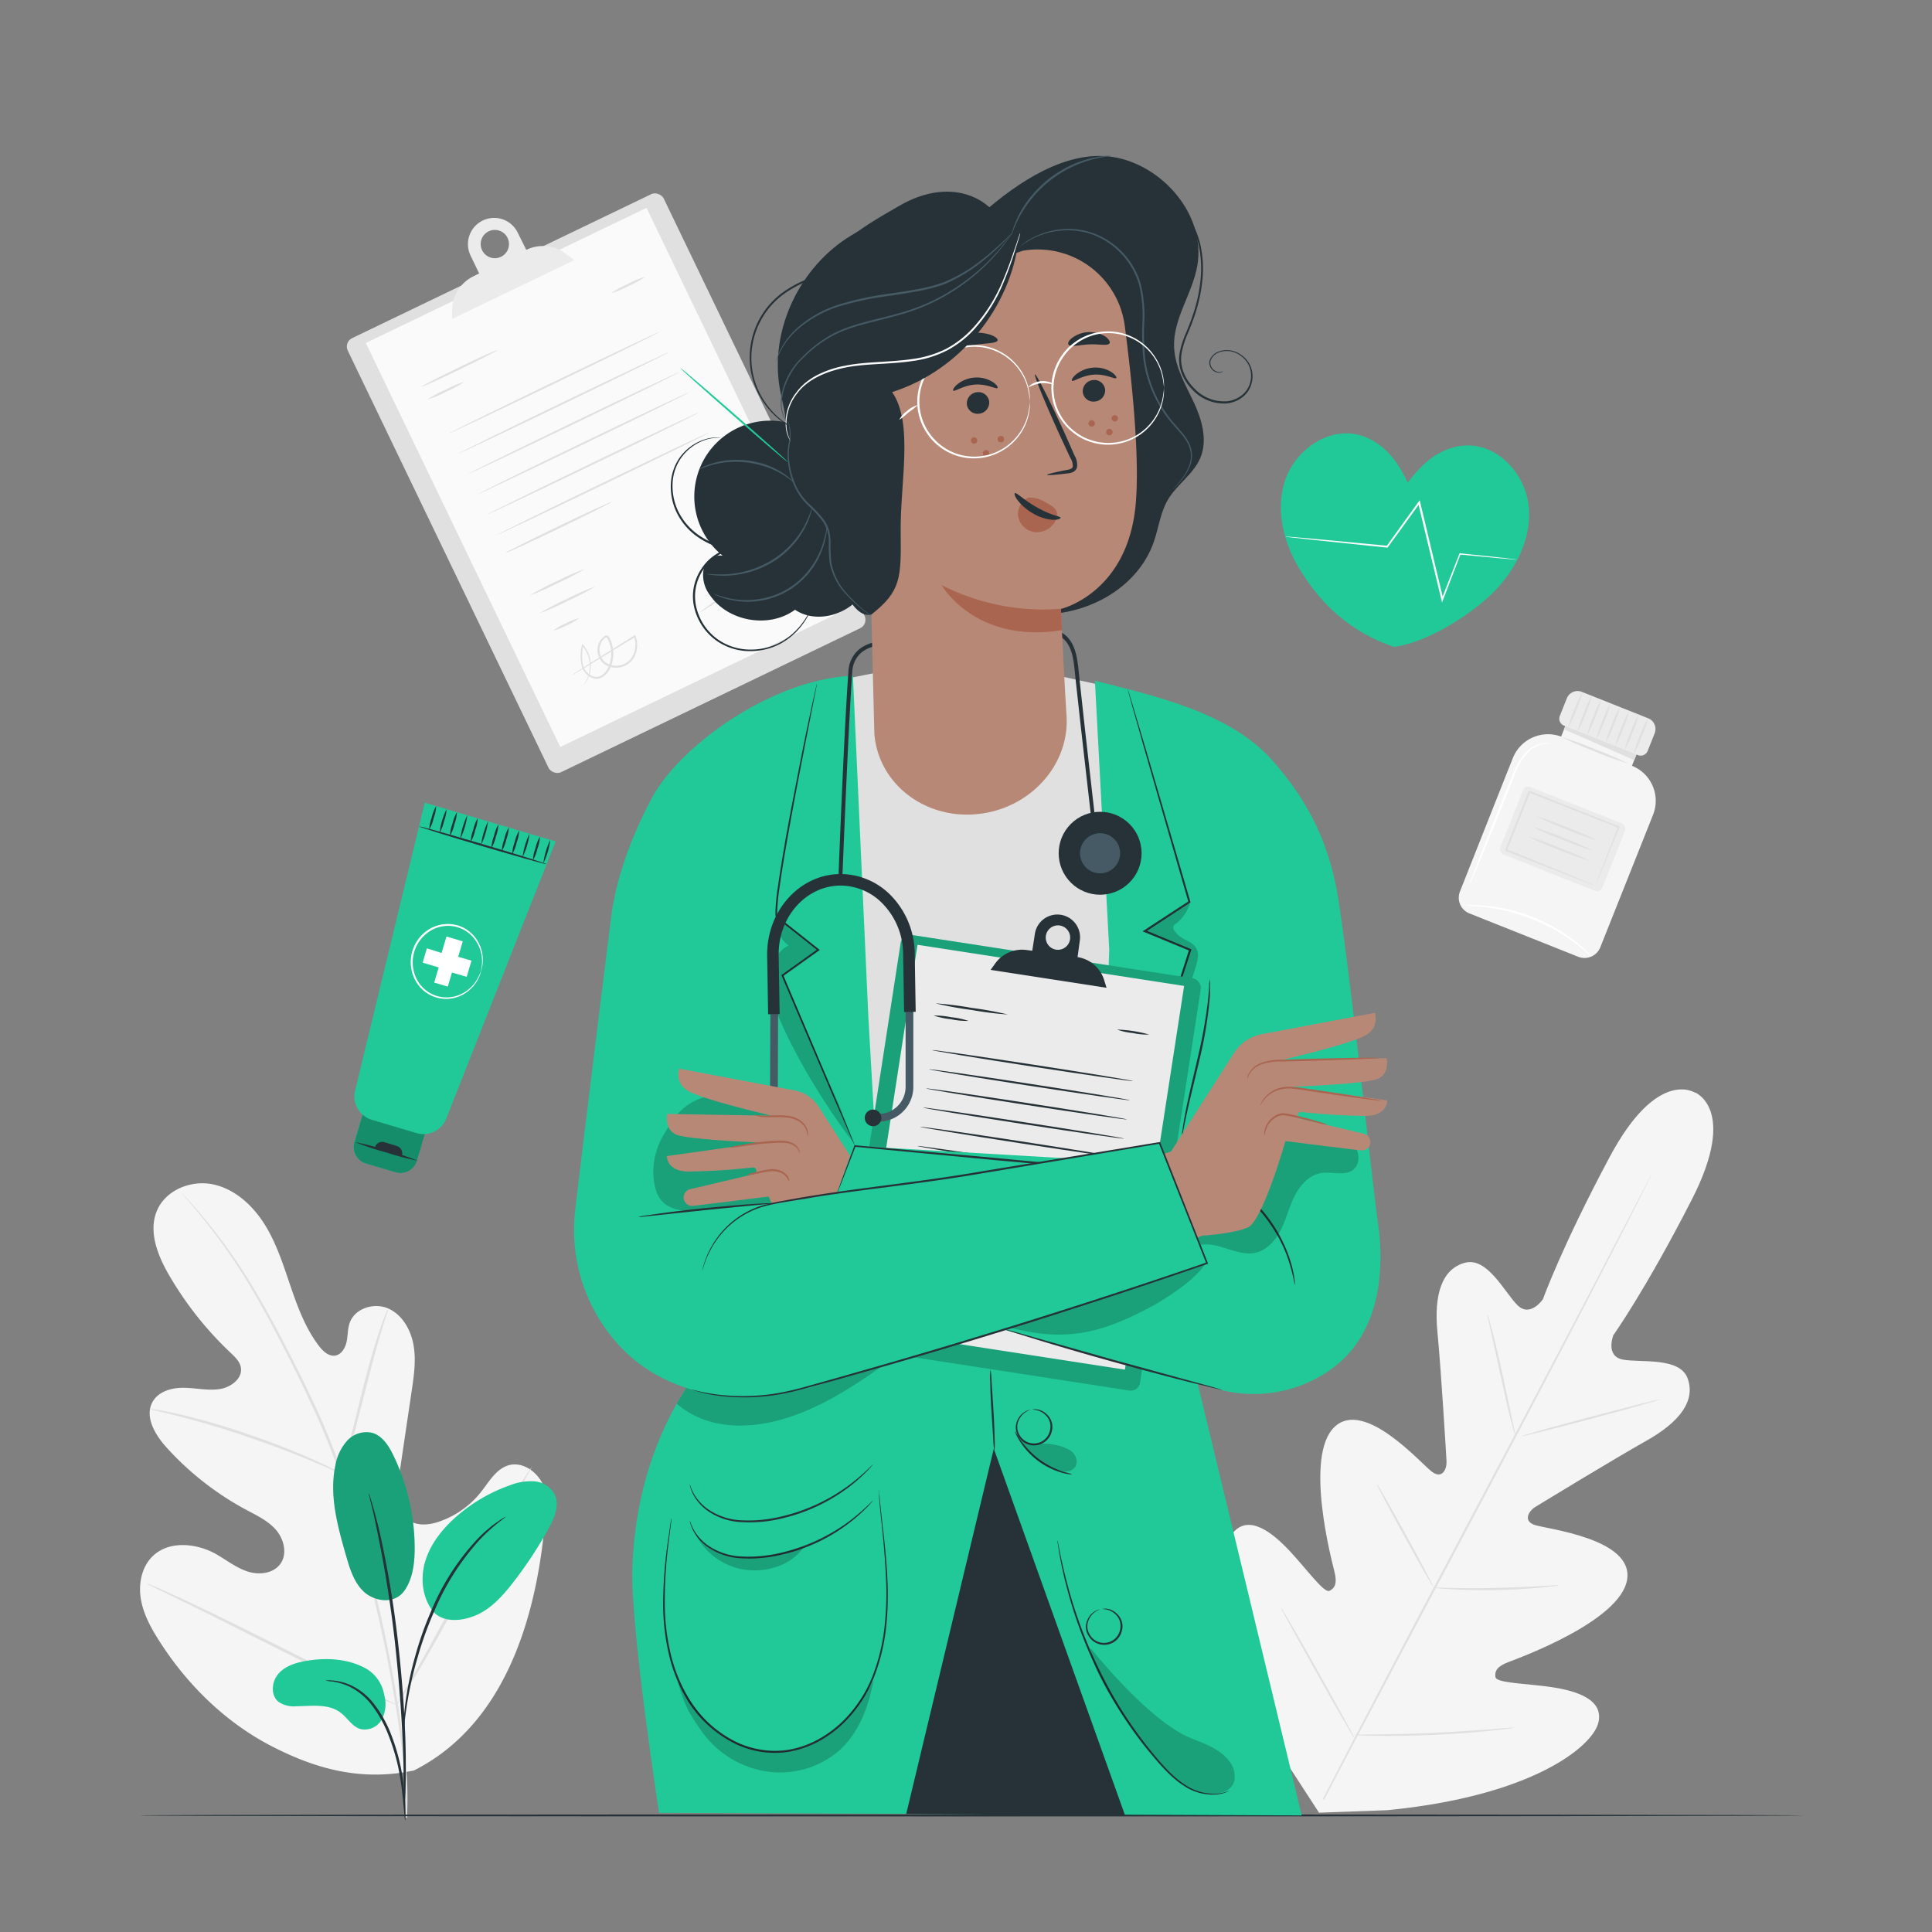 <svg xmlns="http://www.w3.org/2000/svg" viewBox="0 0 500 500"><rect x="0" y="0" width="500" height="500" fill="#808080" stroke="none"/><g id="freepik--background-complete--inject-38"><path d="M438.73,282.83s-9.71-6.69-22.15,16.6-17.26,36.78-17.26,36.78-3.26,4.87-6.59,1.58-7.78-12.52-13.57-11c-6,1.59-8.1,8.21-7.15,18s2.24,31.39,2.35,33.34-1,4.71-3.67,2.84-17.58-19.21-25.38-11.62-.67,34.5.06,37.45.12,4.2-1.29,4.9-5.89-5.6-10.35-10.35-10.46-9.49-14.59-4.73-5.81,24.81,12.66,57.78l9.56,14.72,17.61-.64c37.62-3.65,53.12-16.48,54.67-22.59s-5.76-8.33-12.21-9.28-14.18-1-14.41-2.59.45-2.76,3.29-3.85,29-10.59,30.78-21.33-21-13.13-24-14.21-1.4-3.63.24-4.63,20.11-12.28,28.71-17.11,12.84-10.32,10.72-16.16c-2.05-5.62-12.17-4-16.77-4.87s-2.46-6.31-2.46-6.31,8.32-11.64,20.34-35.16.69-27.72.69-27.72" style="fill:#f5f5f5"></path><path d="M342.33,465.6c8.89-17.24,21.38-41,35.27-67.1s26.42-49.81,35.4-67l10.62-20.37,2.89-5.54.76-1.44c.18-.32.28-.48.28-.48s-.07.18-.23.51-.41.83-.71,1.46c-.65,1.3-1.6,3.17-2.8,5.58-2.44,4.85-6,11.84-10.47,20.45-8.89,17.24-21.38,40.95-35.26,67.09s-26.43,49.83-35.41,67" style="fill:#e0e0e0"></path><path d="M384.88,340a5.77,5.77,0,0,1,.42,1.2c.24.78.55,1.92.93,3.33.74,2.82,1.66,6.74,2.6,11.09s1.74,8.16,2.37,11.13c.29,1.34.54,2.46.74,3.37a5.82,5.82,0,0,1,.22,1.25,5.37,5.37,0,0,1-.43-1.2c-.24-.78-.55-1.92-.91-3.33-.71-2.83-1.58-6.76-2.52-11.11s-1.8-8.15-2.45-11.11c-.3-1.34-.55-2.46-.75-3.37A5.12,5.12,0,0,1,384.88,340Z" style="fill:#e0e0e0"></path><path d="M393.76,371.68c0-.14,8-2.4,17.87-5s18-4.67,18-4.53-8,2.41-17.87,5.05S393.8,371.83,393.76,371.68Z" style="fill:#e0e0e0"></path><path d="M370.64,410.87a5.4,5.4,0,0,1,1.29,0l3.53.08c3,.06,7.07.13,11.61,0s8.63-.29,11.6-.47l3.51-.21a5.92,5.92,0,0,1,1.3,0,5.61,5.61,0,0,1-1.28.23c-.82.1-2,.24-3.5.38-3,.27-7.08.55-11.62.63s-8.67-.05-11.64-.21c-1.49-.09-2.69-.17-3.52-.25A5.66,5.66,0,0,1,370.64,410.87Z" style="fill:#e0e0e0"></path><path d="M356.29,384a4.91,4.91,0,0,1,.67,1l1.64,2.81c1.37,2.39,3.23,5.7,5.25,9.38s3.82,7,5.1,9.45c.59,1.14,1.09,2.1,1.49,2.89a4.63,4.63,0,0,1,.48,1.1,5.6,5.6,0,0,1-.66-1l-1.65-2.81c-1.36-2.38-3.22-5.7-5.24-9.37s-3.82-7-5.11-9.45c-.58-1.14-1.08-2.11-1.49-2.9A5.61,5.61,0,0,1,356.29,384Z" style="fill:#e0e0e0"></path><path d="M331.48,416a8.53,8.53,0,0,1,.84,1.28c.55.94,1.27,2.14,2.12,3.59,1.77,3.05,4.18,7.28,6.82,12s5,8.95,6.67,12c.8,1.48,1.46,2.72,2,3.67a8.25,8.25,0,0,1,.66,1.39,8.53,8.53,0,0,1-.84-1.28L347.6,445c-1.77-3-4.18-7.27-6.82-12s-5-8.94-6.67-12c-.8-1.48-1.46-2.72-2-3.68A8,8,0,0,1,331.48,416Z" style="fill:#e0e0e0"></path><path d="M350.33,449a8.57,8.57,0,0,1,1.64-.08l4.47-.06c3.77-.06,9-.15,14.73-.42s10.95-.63,14.71-.92l4.45-.35a8.47,8.47,0,0,1,1.64-.06,10.46,10.46,0,0,1-1.61.27c-1.05.14-2.57.33-4.45.52-3.75.39-9,.83-14.72,1.08s-11,.31-14.75.26c-1.89,0-3.41-.06-4.47-.11A9.56,9.56,0,0,1,350.33,449Z" style="fill:#e0e0e0"></path><rect x="111.5" y="62.7" width="90.75" height="124.67" rx="2.41" transform="translate(-38.71 80.41) rotate(-25.7)" style="fill:#e0e0e0"></rect><rect x="115.85" y="65.52" width="80.62" height="116.04" transform="translate(-38.13 79.96) rotate(-25.7)" style="fill:#fafafa"></rect><path d="M146.53,65.74a9.86,9.86,0,0,0-10.33-1.08L134,60.24a6.78,6.78,0,0,0-9.06-3.17h0a6.79,6.79,0,0,0-3.17,9.05L124,70.76l-1.55.78a9.87,9.87,0,0,0-5.45,8.7l0,2.3,31.63-15.22Zm-16.88.72a3.66,3.66,0,1,1,1.71-4.88A3.65,3.65,0,0,1,129.65,66.46Z" style="fill:#ebebeb"></path><path d="M128.73,90.6c.06.13-4.29,2.36-9.73,5s-9.9,4.64-10,4.51,4.29-2.36,9.73-5S128.67,90.47,128.73,90.6Z" style="fill:#e0e0e0"></path><path d="M120.13,98.83a27.07,27.07,0,0,1-4.64,2.52,26.69,26.69,0,0,1-4.86,2.05,27.91,27.91,0,0,1,4.64-2.52A26.69,26.69,0,0,1,120.13,98.83Z" style="fill:#e0e0e0"></path><path d="M170.86,85.81c.06.13-12.16,6.15-27.3,13.43s-27.46,13.09-27.52,13,12.16-6.14,27.3-13.43S170.8,85.68,170.86,85.81Z" style="fill:#e0e0e0"></path><path d="M173.37,91c.07.13-12.16,6.14-27.29,13.43s-27.46,13.09-27.53,13,12.16-6.14,27.3-13.43S173.31,90.91,173.37,91Z" style="fill:#e0e0e0"></path><path d="M175.89,96.27c.06.13-12.16,6.14-27.3,13.43s-27.46,13.09-27.52,13,12.16-6.14,27.3-13.43S175.83,96.14,175.89,96.27Z" style="fill:#e0e0e0"></path><path d="M178.41,101.5c.06.13-12.16,6.14-27.3,13.42s-27.46,13.09-27.52,13,12.15-6.14,27.3-13.43S178.34,101.37,178.41,101.5Z" style="fill:#e0e0e0"></path><path d="M180.92,106.72c.07.13-12.16,6.15-27.29,13.43s-27.46,13.09-27.53,13,12.16-6.14,27.3-13.43S180.86,106.59,180.92,106.72Z" style="fill:#e0e0e0"></path><path d="M183.44,112c.06.13-12.16,6.14-27.3,13.43s-27.46,13.09-27.52,13,12.16-6.14,27.3-13.43S183.38,111.82,183.44,112Z" style="fill:#e0e0e0"></path><path d="M158.3,129.86a5.47,5.47,0,0,1-1,.61L154.36,132c-2.46,1.23-5.87,2.91-9.65,4.73s-7.23,3.44-9.73,4.6l-3,1.34a5.8,5.8,0,0,1-1.12.42,5.06,5.06,0,0,1,1-.61l2.9-1.49c2.46-1.23,5.88-2.91,9.66-4.73s7.22-3.44,9.72-4.6l3-1.33A5.08,5.08,0,0,1,158.3,129.86Z" style="fill:#e0e0e0"></path><path d="M167,71.62A23.08,23.08,0,0,1,162.67,74a23.55,23.55,0,0,1-4.5,1.88,23.08,23.08,0,0,1,4.28-2.35A22.79,22.79,0,0,1,167,71.62Z" style="fill:#e0e0e0"></path><path d="M151.32,147.25a59.74,59.74,0,0,1-7,3.66,60.14,60.14,0,0,1-7.24,3.19,60.44,60.44,0,0,1,7-3.66A60.44,60.44,0,0,1,151.32,147.25Z" style="fill:#e0e0e0"></path><path d="M154.08,151.76a61.85,61.85,0,0,1-7.12,3.72,61.44,61.44,0,0,1-7.35,3.25,61.64,61.64,0,0,1,7.12-3.72A65.61,65.61,0,0,1,154.08,151.76Z" style="fill:#e0e0e0"></path><path d="M192.27,126.66a14.15,14.15,0,0,1-3.33,1.89,14.42,14.42,0,0,1-3.55,1.42,28.21,28.21,0,0,1,6.88-3.31Z" style="fill:#e0e0e0"></path><path d="M194.57,130.82a14.57,14.57,0,0,1-3.33,1.89,14.25,14.25,0,0,1-3.56,1.42,14.15,14.15,0,0,1,3.33-1.89A13.8,13.8,0,0,1,194.57,130.82Z" style="fill:#e0e0e0"></path><path d="M149.84,160a13.4,13.4,0,0,1-3.21,1.83,14.13,14.13,0,0,1-3.44,1.37,13.23,13.23,0,0,1,3.21-1.84A13.1,13.1,0,0,1,149.84,160Z" style="fill:#e0e0e0"></path><path d="M197.2,135.69a14.83,14.83,0,0,1-5,2.39,14.83,14.83,0,0,1,5-2.39Z" style="fill:#e0e0e0"></path><path d="M148.17,174.61s.09-.08.28-.21l.84-.56,3.23-2.08,11.61-7.28.23-.15.1.25a6.59,6.59,0,0,1,.12,4.41,5.37,5.37,0,0,1-8.14,2.91,4.65,4.65,0,0,1-1.65-4.87,4.09,4.09,0,0,1,1-1.82,2.6,2.6,0,0,1,.38-.36,2,2,0,0,1,.45-.31.73.73,0,0,1,.7,0,1.09,1.09,0,0,1,.39.46,8.59,8.59,0,0,1,1,3.7,8.78,8.78,0,0,1-.57,3.65,5.58,5.58,0,0,1-2.15,2.85,3.19,3.19,0,0,1-3.38-.07,4.81,4.81,0,0,1-2-2.51,11.69,11.69,0,0,1,0-5.65l.06-.38.26.29a7.84,7.84,0,0,1,1.9,4.31,8.33,8.33,0,0,1-.33,3.55,7.53,7.53,0,0,1-1,2,4.69,4.69,0,0,1-.37.45c-.09.1-.13.15-.14.14a9.16,9.16,0,0,0,1.32-2.66,8.2,8.2,0,0,0,.24-3.45,7.6,7.6,0,0,0-1.88-4.1l.31-.1a11.42,11.42,0,0,0,0,5.45,4.37,4.37,0,0,0,1.83,2.25,2.7,2.7,0,0,0,2.89.06,5.15,5.15,0,0,0,1.94-2.62,8.51,8.51,0,0,0-.44-6.92A.81.81,0,0,0,157,165a.22.22,0,0,0-.22,0,2.46,2.46,0,0,0-.65.54,3.65,3.65,0,0,0-.84,1.59,4.16,4.16,0,0,0,1.45,4.33,4.88,4.88,0,0,0,7.39-2.64,6.15,6.15,0,0,0-.09-4.09l.33.11L152.66,172l-3.3,2-.88.51A1.2,1.2,0,0,1,148.17,174.61Z" style="fill:#e0e0e0"></path><path d="M200.09,149.4a3.42,3.42,0,0,1-.16.94,4,4,0,0,1-.46,1.06,2.22,2.22,0,0,1-1.25.95,1.5,1.5,0,0,1-1,0,2,2,0,0,1-.83-.65,19,19,0,0,1-1.12-1.9c-.75-1.38-1.59-2.9-2.48-4.54l.45-.1c-.08,2.29-.17,4.79-.26,7.41,0,.63-.05,1.24-.07,1.85l0,1-.45-.93c-1.37-2.81-2.64-5.44-3.76-7.73l.42,0a26.28,26.28,0,0,0-.95,7c0,1.71.11,2.68,0,2.69a3.17,3.17,0,0,1-.14-.7,19.78,19.78,0,0,1-.17-2,24.39,24.39,0,0,1,.78-7.09l.15-.58.26.54c1.14,2.28,2.43,4.89,3.82,7.69l-.49.1c0-.61.05-1.22.07-1.85.11-2.62.21-5.12.3-7.41l0-.9.42.79c.88,1.65,1.69,3.19,2.42,4.57a20.08,20.08,0,0,0,1,1.89,1.35,1.35,0,0,0,1.45.61,2.57,2.57,0,0,0,1.64-1.78A7.54,7.54,0,0,1,200.09,149.4Z" style="fill:#e0e0e0"></path><path d="M200,145.65c.09.12-4,3.07-9.21,6.59s-9.43,6.27-9.51,6.15,4-3.07,9.21-6.58S199.9,145.54,200,145.65Z" style="fill:#e0e0e0"></path><path d="M205.06,146.53a82.84,82.84,0,0,1-6.76,6.15,81.34,81.34,0,0,1-7.1,5.76,80.85,80.85,0,0,1,6.76-6.15A78,78,0,0,1,205.06,146.53Z" style="fill:#e0e0e0"></path><path d="M391.56,196.1c-4.11,10.3-10.7,27-13.72,34.6a4.38,4.38,0,0,0,2.46,5.7l28.14,11.21a4.4,4.4,0,0,0,5.72-2.46l13.65-34.28a9.78,9.78,0,0,0-5.46-12.69h0l2-5-18.42-7.34-1.9,4.77-.07,0A9.78,9.78,0,0,0,391.56,196.1Z" style="fill:#f5f5f5"></path><polygon points="405.67 186.44 404.76 188.74 422.93 196.73 424.1 193.78 405.67 186.44" style="fill:#e0e0e0"></polygon><path d="M406.92,182.1H425.4a3,3,0,0,1,3,3V190a1.93,1.93,0,0,1-1.93,1.93H405.86a1.93,1.93,0,0,1-1.93-1.93V185.1a3,3,0,0,1,3-3Z" transform="translate(98.74 -140.71) rotate(21.72)" style="fill:#ebebeb"></path><path d="M405.87,188.27a22.61,22.61,0,0,1,1.57-4.65,23.64,23.64,0,0,1,2.05-4.46,22.61,22.61,0,0,1-1.57,4.65A23.64,23.64,0,0,1,405.87,188.27Z" style="fill:#e0e0e0"></path><path d="M408.29,189.24a23,23,0,0,1,1.58-4.65,23.64,23.64,0,0,1,2.05-4.46,23.82,23.82,0,0,1-1.57,4.65A23,23,0,0,1,408.29,189.24Z" style="fill:#e0e0e0"></path><path d="M410.72,190.2a23.82,23.82,0,0,1,1.57-4.65,23.72,23.72,0,0,1,2.06-4.45,23.82,23.82,0,0,1-1.57,4.65A22.32,22.32,0,0,1,410.72,190.2Z" style="fill:#e0e0e0"></path><path d="M413.15,191.17a23.59,23.59,0,0,1,1.57-4.65,23,23,0,0,1,2.06-4.46,23.36,23.36,0,0,1-1.57,4.65A24,24,0,0,1,413.15,191.17Z" style="fill:#e0e0e0"></path><path d="M415.58,192.14a23.36,23.36,0,0,1,1.57-4.65,22.59,22.59,0,0,1,2.06-4.46,23.49,23.49,0,0,1-1.58,4.65A24,24,0,0,1,415.58,192.14Z" style="fill:#e0e0e0"></path><path d="M418,193.1a23,23,0,0,1,1.57-4.65,23.35,23.35,0,0,1,2.05-4.45,23,23,0,0,1-1.57,4.65A23.35,23.35,0,0,1,418,193.1Z" style="fill:#e0e0e0"></path><path d="M420.44,194.07a23,23,0,0,1,1.57-4.65,24,24,0,0,1,2.05-4.46,22.61,22.61,0,0,1-1.57,4.65A23.64,23.64,0,0,1,420.44,194.07Z" style="fill:#e0e0e0"></path><path d="M422.86,195a23,23,0,0,1,1.58-4.65,23.64,23.64,0,0,1,2.05-4.46,23.36,23.36,0,0,1-1.57,4.65A22.59,22.59,0,0,1,422.86,195Z" style="fill:#e0e0e0"></path><rect x="390.24" y="207.71" width="28.42" height="18.8" rx="1.48" transform="translate(109.04 -134.25) rotate(21.72)" style="fill:#ebebeb"></rect><path d="M412.88,229.19a2.78,2.78,0,0,1,.1-.3l.3-.82c.29-.75.68-1.79,1.17-3.08l4.28-11,.12.26-23.16-9.16.33-.15h0v0l0,.07-.05.12-.1.25-.2.51-.4,1-.79,2c-.52,1.31-1,2.6-1.54,3.87L390,220.06l-.13-.31,16.56,6.73,4.77,2,1.27.54.45.21a2.77,2.77,0,0,1-.42-.13l-1.25-.47-4.76-1.83-16.8-6.56-.22-.09.09-.22c.92-2.33,1.89-4.77,2.89-7.31.51-1.27,1-2.56,1.54-3.87.26-.66.52-1.32.79-2l.4-1,.2-.5.1-.25.05-.13,0-.06,0,0v0h0l.34-.15L419,213.84l.19.08-.07.19c-1.89,4.6-3.43,8.38-4.53,11.07-.53,1.26-.95,2.27-1.25,3-.14.31-.25.56-.33.77S412.89,229.2,412.88,229.19Z" style="fill:#e0e0e0"></path><path d="M413.39,217.51a66.83,66.83,0,0,1-8-2.89,70.12,70.12,0,0,1-7.77-3.37,69.79,69.79,0,0,1,8,2.89A71.17,71.17,0,0,1,413.39,217.51Z" style="fill:#e0e0e0"></path><path d="M412.32,220.19a70.58,70.58,0,0,1-8-2.89,66.2,66.2,0,0,1-7.76-3.38,70.58,70.58,0,0,1,8,2.89A66.2,66.2,0,0,1,412.32,220.19Z" style="fill:#e0e0e0"></path><path d="M411.3,222.75a68.48,68.48,0,0,1-8-2.88,70,70,0,0,1-7.77-3.38,69,69,0,0,1,8,2.89A70.12,70.12,0,0,1,411.3,222.75Z" style="fill:#e0e0e0"></path><path d="M421.36,197.6a78.4,78.4,0,0,1-8.68-3.17,84.43,84.43,0,0,1-8.49-3.66,80.94,80.94,0,0,1,8.68,3.17A84.43,84.43,0,0,1,421.36,197.6Z" style="fill:#e0e0e0"></path><path d="M380.15,229.32a10,10,0,0,1,.55-1.66c.43-1.13,1-2.63,1.7-4.45,1.45-3.74,3.5-8.91,5.78-14.6,1.15-2.84,2.25-5.54,3.25-8a17.34,17.34,0,0,1,3.65-6.08,7.67,7.67,0,0,1,4.25-2.17,5.59,5.59,0,0,1,1.31,0,2.07,2.07,0,0,1,.45.1,11.62,11.62,0,0,0-1.73.1,7.82,7.82,0,0,0-4,2.23,17.64,17.64,0,0,0-3.47,6l-3.2,8c-2.29,5.7-4.39,10.84-5.93,14.55-.75,1.79-1.38,3.27-1.85,4.39A12.85,12.85,0,0,1,380.15,229.32Z" style="fill:#fff"></path><path d="M411.77,247.42a8,8,0,0,1-1.11-.9c-.34-.3-.76-.67-1.27-1.07s-1.07-.89-1.74-1.36a49.78,49.78,0,0,0-4.76-3.15,51.94,51.94,0,0,0-6.29-3.06,54,54,0,0,0-6.68-2.11,48.24,48.24,0,0,0-5.63-1c-.81-.12-1.55-.15-2.19-.2s-1.2-.09-1.66-.1a8.67,8.67,0,0,1-1.42-.11,6.64,6.64,0,0,1,1.42-.09,15.69,15.69,0,0,1,1.67,0c.66,0,1.4,0,2.22.13a42,42,0,0,1,5.7.88,49.52,49.52,0,0,1,6.76,2.08,48.63,48.63,0,0,1,6.34,3.13,44.75,44.75,0,0,1,4.75,3.28c.66.5,1.2,1,1.7,1.43s.9.81,1.22,1.14A7.38,7.38,0,0,1,411.77,247.42Z" style="fill:#fff"></path><path d="M107.22,458.15c22.53-11.42,30.95-37.35,33.52-61.37.43-4,1.46-8.15.06-11.92s-5.49-6.79-9.3-5.61c-3.16,1-4.94,4.24-7,6.85a23.56,23.56,0,0,1-10.62,7.61c-2.73,1-6,1.32-8.3-.42-3.17-2.38-2.9-7.19-2.32-11.16Q104.91,371,106.54,360c.59-4,1.18-8,.47-11.95s-2.93-7.83-6.55-9.42-8.6-.08-9.95,3.7c-.56,1.57-.47,3.29-.81,4.92s-1.37,3.35-3,3.58-3.08-1.11-4.1-2.43c-3.53-4.59-5.58-10.15-7.45-15.65s-3.65-11.11-6.74-16S60.66,307.62,55,306.49s-12.19,1.52-14.41,6.9.22,11.53,3.13,16.56a89.44,89.44,0,0,0,16,20.19c1.12,1.06,2.34,2.22,2.61,3.75.49,2.77-2.39,5-5.13,5.54-3.09.57-6.26-.19-9.4-.27s-6.69.82-8.28,3.58c-2.2,3.82.59,8.56,3.53,11.81A76.84,76.84,0,0,0,63.65,390.7c2.77,1.48,5.71,2.85,7.77,5.23s3,6.16,1.17,8.75-5.6,3-8.58,2-5.48-3-8.23-4.56c-5.17-2.83-12.26-3.45-16.42.77-2.74,2.77-3.55,7.06-2.91,10.91s2.54,7.38,4.63,10.66c7.28,11.5,17.3,21.33,29.33,27.51s23.58,9,36.81,6.21" style="fill:#f5f5f5"></path><path d="M105.32,470.48c.48-9.59-.32-15.63-2.15-28.19A361,361,0,0,0,94.48,402q-1.44-5.28-2.82-10.44c-.94-3.42-1.86-6.82-3-10.08a182.4,182.4,0,0,0-7.46-18.41c-2.66-5.74-5.39-11.08-8-16.07s-5.12-9.57-7.58-13.66a142.83,142.83,0,0,0-13.07-18.42c-1.7-2.05-3.08-3.59-4-4.62l-1.08-1.17a2.88,2.88,0,0,0-.39-.38,2.84,2.84,0,0,0,.33.43l1,1.22c.91,1.06,2.25,2.64,3.92,4.71a150.57,150.57,0,0,1,12.84,18.5c2.43,4.1,4.91,8.7,7.48,13.68s5.27,10.34,7.9,16.08A178.29,178.29,0,0,1,88,381.72c1.1,3.25,2,6.62,3,10s1.86,6.92,2.81,10.44a365.88,365.88,0,0,1,8.74,40.19c1.86,12.51,2.71,18.5,2.3,28.06" style="fill:#e0e0e0"></path><path d="M88.48,381.43a8.14,8.14,0,0,0,.63-1.64c.36-1.07.84-2.63,1.4-4.57,1.12-3.87,2.48-9.27,4-15.22s2.92-11.33,4.1-15.17c.58-1.93,1.07-3.48,1.42-4.55a7.63,7.63,0,0,0,.47-1.69,7.71,7.71,0,0,0-.74,1.59c-.43,1-1,2.58-1.64,4.49-1.31,3.81-2.84,9.18-4.32,15.14L90,375.09c-.46,1.83-.85,3.38-1.17,4.62A8,8,0,0,0,88.48,381.43Z" style="fill:#e0e0e0"></path><path d="M38.81,364.67a12.47,12.47,0,0,0,2,.53c1.3.3,3.17.73,5.47,1.33,4.6,1.16,10.9,3,17.76,5.33s13,4.72,17.35,6.57c2.2.91,4,1.69,5.17,2.23a11.56,11.56,0,0,0,1.92.77,11.33,11.33,0,0,0-1.8-1c-1.18-.61-2.91-1.47-5.08-2.45-4.34-2-10.45-4.44-17.33-6.79A177.26,177.26,0,0,0,46.4,366c-2.32-.54-4.22-.89-5.53-1.11A11.42,11.42,0,0,0,38.81,364.67Z" style="fill:#e0e0e0"></path><path d="M102.67,441.27s.17-.19.44-.58l1.14-1.72c1-1.5,2.33-3.71,4-6.45,3.29-5.5,7.6-13.23,12.23-21.83s8.87-16.37,12-21.93l3.77-6.57,1-1.79a3,3,0,0,0,.31-.65s-.17.18-.44.57L136,382c-1,1.5-2.34,3.71-4,6.46-3.29,5.49-7.6,13.23-12.23,21.83s-8.86,16.36-12,21.92c-1.56,2.7-2.83,4.92-3.78,6.57-.4.72-.74,1.31-1,1.79A2.75,2.75,0,0,0,102.67,441.27Z" style="fill:#e0e0e0"></path><path d="M38,409.81a2.34,2.34,0,0,0,.64.38l1.87.94,6.93,3.38c5.85,2.85,13.88,6.89,22.75,11.36s17,8.45,22.86,11.18c3,1.37,5.35,2.45,7,3.17L102,441a2.87,2.87,0,0,0,.69.24,2.74,2.74,0,0,0-.63-.38l-1.88-.93-6.92-3.39c-5.85-2.85-13.88-6.89-22.75-11.36S53.54,416.77,47.63,414c-3-1.37-5.35-2.45-7-3.17l-1.93-.81A2.85,2.85,0,0,0,38,409.81Z" style="fill:#e0e0e0"></path></g><g id="freepik--Floor--inject-38"><path d="M467.1,469.83c0,.14-96.46.26-215.42.26S36.24,470,36.24,469.83s96.44-.26,215.44-.26S467.1,469.69,467.1,469.83Z" style="fill:#263238"></path></g><g id="freepik--Character--inject-38"><path d="M193.65,341.44s-28.44,19.32-30,64.42c-.52,15.13,6.91,63.3,6.91,63.3l166.33.67L305.78,340.72l-52.33-12Z" style="fill:#20C997"></path><polygon points="257.19 374.92 234.53 469.45 291.17 469.83 257.19 374.92" style="fill:#263238"></polygon><path d="M256.33,354.45a20.31,20.31,0,0,1,.3,3.09c.13,2.08.29,4.64.47,7.48s.28,5.57.32,7.48a17.76,17.76,0,0,1-.07,3.11,20.31,20.31,0,0,1-.3-3.09c-.13-2.07-.29-4.64-.47-7.47s-.28-5.57-.31-7.49A17.29,17.29,0,0,1,256.33,354.45Z" style="fill:#263238"></path><path d="M266.59,364.87c0,.05-.37.13-1,.48a4.82,4.82,0,0,0-1.89,2.1,4.07,4.07,0,0,0,.2,4,4.24,4.24,0,0,0,7.82-1.25,4.05,4.05,0,0,0-1-3.84,4.8,4.8,0,0,0-2.45-1.41c-.66-.15-1-.11-1.06-.16s.1,0,.28-.06a2.9,2.9,0,0,1,.82,0,4.71,4.71,0,0,1,2.67,1.35,4.79,4.79,0,0,1,1.14,1.78,4.36,4.36,0,0,1,.11,2.44,4.71,4.71,0,0,1-8.7,1.38,4.36,4.36,0,0,1-.65-2.35,4.8,4.8,0,0,1,.53-2,4.73,4.73,0,0,1,2.12-2.12,2.85,2.85,0,0,1,.77-.27C266.49,364.86,266.58,364.85,266.59,364.87Z" style="fill:#263238"></path><path d="M284.72,416.48s-.37.14-1,.48a4.81,4.81,0,0,0-1.88,2.1,4.07,4.07,0,0,0,.2,4,4.24,4.24,0,0,0,7.82-1.25,4.06,4.06,0,0,0-1-3.84,4.78,4.78,0,0,0-2.44-1.41c-.67-.15-1.06-.11-1.06-.16a.7.7,0,0,1,.28-.06,3.26,3.26,0,0,1,.81,0,4.73,4.73,0,0,1,2.68,1.36,4.65,4.65,0,0,1,1.13,1.77,4.19,4.19,0,0,1,.11,2.44,4.69,4.69,0,0,1-8.69,1.38,4.19,4.19,0,0,1-.65-2.35,4.66,4.66,0,0,1,.53-2,4.73,4.73,0,0,1,2.12-2.12,3.1,3.1,0,0,1,.77-.27A1,1,0,0,1,284.72,416.48Z" style="fill:#263238"></path><path d="M225.91,379a2.71,2.71,0,0,1-.36.44c-.24.28-.6.69-1.09,1.2a45,45,0,0,1-4.48,4,46.21,46.21,0,0,1-17.8,8.37,35.36,35.36,0,0,1-10.85.88,16.43,16.43,0,0,1-8.34-3,12.27,12.27,0,0,1-3.83-4.61,10.41,10.41,0,0,1-.54-1.54,2,2,0,0,1-.09-.56c.05,0,.2.76.82,2a12.4,12.4,0,0,0,3.86,4.39,16.42,16.42,0,0,0,8.16,2.85,36.14,36.14,0,0,0,10.7-.92,47.42,47.42,0,0,0,17.69-8.16,53.1,53.1,0,0,0,4.55-3.83l1.17-1.13C225.75,379.11,225.89,379,225.91,379Z" style="fill:#263238"></path><path d="M225.91,388.36a2.71,2.71,0,0,1-.36.44c-.24.28-.6.7-1.09,1.21a45,45,0,0,1-22.28,12.35,35.38,35.38,0,0,1-10.85.89,16.52,16.52,0,0,1-8.34-3,12.18,12.18,0,0,1-3.83-4.6,10.07,10.07,0,0,1-.54-1.55,1.93,1.93,0,0,1-.09-.56c.05,0,.2.76.82,2a12.42,12.42,0,0,0,3.86,4.4,16.42,16.42,0,0,0,8.16,2.84,35.81,35.81,0,0,0,10.7-.92,47.58,47.58,0,0,0,17.69-8.15,52.87,52.87,0,0,0,4.55-3.84l1.17-1.13A2.45,2.45,0,0,1,225.91,388.36Z" style="fill:#263238"></path><path d="M227.38,385.53a2.15,2.15,0,0,1,.07.4c0,.29.07.69.13,1.19.12,1.08.29,2.62.5,4.59.42,4,1.22,9.73,1.58,16.9a79.55,79.55,0,0,1-.25,11.73,50.52,50.52,0,0,1-3,13.13,33.9,33.9,0,0,1-8.09,12.45,29.85,29.85,0,0,1-6.36,4.7,25.63,25.63,0,0,1-7.68,2.71,23.43,23.43,0,0,1-15.55-2.88A30.22,30.22,0,0,1,178,440.17a40.57,40.57,0,0,1-5-12.49A58,58,0,0,1,171.62,416a114,114,0,0,1,1.2-16.93c.29-2,.51-3.5.66-4.57.08-.5.15-.89.19-1.19a2.39,2.39,0,0,1,.09-.4,2.11,2.11,0,0,1,0,.41c0,.3-.08.69-.14,1.19-.13,1.08-.32,2.62-.57,4.58a119.93,119.93,0,0,0-1,16.9,58.1,58.1,0,0,0,1.42,11.57,40.43,40.43,0,0,0,5,12.32A29.68,29.68,0,0,0,189,450a22.9,22.9,0,0,0,15.21,2.81,24.67,24.67,0,0,0,7.52-2.65,29.35,29.35,0,0,0,6.26-4.61,33.46,33.46,0,0,0,8-12.25,50.32,50.32,0,0,0,3-13,79.18,79.18,0,0,0,.31-11.67c-.31-7.15-1-12.91-1.41-16.9-.2-2-.33-3.55-.41-4.6,0-.5-.06-.9-.08-1.2S227.38,385.53,227.38,385.53Z" style="fill:#263238"></path><g style="opacity:0.2"><path d="M175.34,435.06c1.8,6.1,2.57,7.68,5.94,12.55a25.17,25.17,0,0,0,12.95,9.82,23.45,23.45,0,0,0,22.48-4c6.11-5.11,8.27-13,9.33-18.35-2.66,3.58-5.49,8.67-8.84,11.62S209.42,452.23,205,453c-6,1-13.15-.8-18.28-4.06s-8.23-9.1-11.41-13.87"></path></g><g style="opacity:0.2"><path d="M179.62,396.27a17.18,17.18,0,0,0,12.59,9.87c5.41,1,12.42-.71,15.8-5.79-11.9,4.18-23.73,4.28-28.39-4.08"></path></g><path d="M277.41,381.52a2.27,2.27,0,0,1-.77,0,12.9,12.9,0,0,1-2-.44,19.11,19.11,0,0,1-10.75-8.16,14.61,14.61,0,0,1-1-1.84c-.19-.46-.28-.71-.24-.73s.54.94,1.52,2.37a22.07,22.07,0,0,0,4.64,4.85,21.75,21.75,0,0,0,5.92,3.16C276.36,381.24,277.42,381.43,277.41,381.52Z" style="fill:#263238"></path><g style="opacity:0.2"><path d="M263.57,371c1.23,4.18,5.87,8.08,10,9.45a6.09,6.09,0,0,0,2.53.37,2.94,2.94,0,0,0,2.18-1.21c.87-1.33.12-3.22-1.16-4.16a11.62,11.62,0,0,0-4.46-1.59c-3.19-.74-6.07.87-8.71-1.81"></path></g><g style="opacity:0.2"><path d="M175.13,363.26c7.46,6.52,18,6.8,27.49,4s17.76-8.07,25.82-13.83c-8.79,1.75-16.29,5.76-25.16,7.07-8.47,1.25-17.28,1.38-25.61-1.45"></path></g><path d="M318.19,463.42a.58.58,0,0,1-.19.11,5.12,5.12,0,0,1-.59.27,8.85,8.85,0,0,1-2.43.6,13.38,13.38,0,0,1-8.73-2.34c-3.32-2.11-6.34-5.66-9.57-9.6a103.77,103.77,0,0,1-9.31-13.74,116.18,116.18,0,0,1-11.29-27.9c-1-3.74-1.58-6.8-1.95-8.93-.16-1-.29-1.85-.39-2.45a7.68,7.68,0,0,1-.1-.86,4.56,4.56,0,0,1,.21.84l.48,2.43c.43,2.11,1.1,5.16,2.1,8.87a121.3,121.3,0,0,0,11.39,27.74,107.1,107.1,0,0,0,9.24,13.7c3.19,3.94,6.17,7.49,9.39,9.59A13.4,13.4,0,0,0,315,464.2,12.11,12.11,0,0,0,318.19,463.42Z" style="fill:#263238"></path><g style="opacity:0.2"><path d="M282.23,426.52s14.76,18.56,25.53,23.11c3.65,1.55,7.67,2.81,10.16,5.89a6.47,6.47,0,0,1,1.55,5.22,2.88,2.88,0,0,1-.2.64c-1.55,3.95-9,3.4-12.41.9-1.49-1.09-.61-.39-1.81-1.29C301.6,458.39,283.13,437,282.23,426.52Z"></path></g><polygon points="217.07 176.02 226.49 174.15 273.08 174.7 296.75 179.9 305.78 312.08 201.13 316.97 217.07 176.02" style="fill:#e0e0e0"></polygon><path d="M284.84,306l2.23-60.12-3.71-69.71c14.72,3.79,34.85,8,46,20.71,7.23,8.25,14.32,18.8,17,35.79,3.08,20,7.14,58.25,9.68,79.65" style="fill:#20C997"></path><path d="M299.64,296.14l-72.35,11.75-2.56-44.68-4-88.33c-21,.86-44.9,18.21-52.07,31.73-5,9.38-9.19,20.28-10.5,30.83-2.51,20-6.76,54.27-9.3,75.68A44.11,44.11,0,0,0,161,349h0c10.5,10.83,26.94,14.58,41.72,11.52l110.16-31Z" style="fill:#20C997"></path><path d="M292,295.34a1,1,0,0,1,.05-.25q.09-.27.21-.72c.21-.67.49-1.6.86-2.79.78-2.46,1.89-6,3.27-10.38l11.35-35.44.15.31-11.73-4.85-.46-.19.41-.27,2.71-1.78,8.85-5.78-.1.28c-4.5-15.62-8.46-29.4-11.31-39.31-1.39-4.92-2.51-8.88-3.3-11.64-.36-1.35-.65-2.4-.86-3.15q-.13-.49-.21-.81a1.06,1.06,0,0,1-.06-.28s0,.08.1.26l.26.81c.23.74.55,1.78.95,3.12l3.45,11.59,11.47,39.27.05.18-.16.11-8.84,5.79-2.71,1.77,0-.46,11.72,4.87.22.09-.07.22c-4.62,14.19-8.65,26.54-11.53,35.39-1.45,4.38-2.6,7.89-3.41,10.33-.4,1.18-.72,2.11-.94,2.77-.1.29-.19.52-.25.71A1.17,1.17,0,0,1,292,295.34Z" style="fill:#263238"></path><g style="opacity:0.2"><path d="M308,233.56a10.4,10.4,0,0,1-3.64,5.47c-1.38.79-.59,1.84.55,2.94,1.37,1.32,3.57,1.68,4.58,3.28s.44,3.43-.08,5.11A371,371,0,0,1,291.21,297L308,245.83,296.29,241Z"></path></g><path d="M221.27,296.58a.88.88,0,0,1-.12-.21c-.07-.16-.17-.36-.28-.62l-1.08-2.44c-.94-2.16-2.28-5.27-4-9.15L202.3,252.54l-.08-.18.17-.12,9.25-6.62V246l-6.13-4.86L202.79,239,201.44,238l-.33-.27a1.15,1.15,0,0,1-.19-.17.81.81,0,0,1-.14-.28,3.76,3.76,0,0,1-.11-.91,51.63,51.63,0,0,1,.62-6.68c.61-4.33,1.33-8.49,2-12.45,1.42-7.91,2.83-15,4-21s2.22-10.77,2.93-14.09c.36-1.64.65-2.92.85-3.83l.23-1a1.2,1.2,0,0,1,.1-.33,1.85,1.85,0,0,1-.05.35c0,.25-.11.58-.18,1q-.27,1.37-.75,3.84c-.66,3.36-1.6,8.18-2.76,14.12s-2.52,13.07-3.92,21c-.69,3.95-1.4,8.11-2,12.43a51.56,51.56,0,0,0-.61,6.6,3,3,0,0,0,.09.76c0,.12.29.3.5.48l1.34,1.06,2.71,2.15,6.12,4.85.27.22-.28.2-9.26,6.6.08-.31L216.11,284c1.63,3.91,2.93,7,3.83,9.21.43,1.05.77,1.87,1,2.47l.24.64A1.63,1.63,0,0,1,221.27,296.58Z" style="fill:#263238"></path><rect x="224.75" y="246.96" width="78.58" height="107.94" rx="2.41" transform="translate(49 -36.76) rotate(8.77)" style="fill:#20C997"></rect><g style="opacity:0.2"><rect x="224.75" y="246.96" width="78.58" height="107.94" rx="2.41" transform="translate(49 -36.76) rotate(8.77)"></rect></g><rect x="229.36" y="249.27" width="69.81" height="100.48" transform="translate(48.78 -36.81) rotate(8.77)" style="fill:#ebebeb"></rect><path d="M285.72,253.53a8.57,8.57,0,0,0-6.85-5.83l.58-4.25a5.88,5.88,0,0,0-4.91-6.7h0a5.88,5.88,0,0,0-6.71,4.91l-.68,4.4-1.48-.2a8.53,8.53,0,0,0-8.15,3.54L256.37,251l30,4.64Zm-12.4-7.76a3.16,3.16,0,1,1,3.6-2.64A3.17,3.17,0,0,1,273.32,245.77Z" style="fill:#263238"></path><path d="M260.83,262.55a84.92,84.92,0,0,1-9.4-1.18,88.11,88.11,0,0,1-9.31-1.7,84.91,84.91,0,0,1,9.39,1.18A88,88,0,0,1,260.83,262.55Z" style="fill:#263238"></path><path d="M250.65,264.21a19.37,19.37,0,0,1-4.55-.44,20.23,20.23,0,0,1-4.47-.95,20.75,20.75,0,0,1,4.55.44A20.23,20.23,0,0,1,250.65,264.21Z" style="fill:#263238"></path><path d="M293.24,279.79c0,.14-11.7-1.55-26.07-3.76s-26-4.14-26-4.28,11.69,1.54,26.07,3.76S293.26,279.64,293.24,279.79Z" style="fill:#263238"></path><path d="M292.47,284.75c0,.14-11.69-1.54-26.07-3.76s-26-4.13-26-4.27,11.69,1.54,26.07,3.76S292.49,284.61,292.47,284.75Z" style="fill:#263238"></path><path d="M291.71,289.72c0,.14-11.7-1.55-26.07-3.76s-26-4.14-26-4.28,11.7,1.54,26.08,3.76S291.73,289.57,291.71,289.72Z" style="fill:#263238"></path><path d="M290.94,294.68c0,.14-11.69-1.54-26.07-3.76s-26-4.13-26-4.28,11.69,1.55,26.07,3.77S291,294.54,290.94,294.68Z" style="fill:#263238"></path><path d="M290.17,299.64c0,.15-11.69-1.54-26.07-3.76s-26-4.13-26-4.27,11.69,1.54,26.07,3.76S290.2,299.5,290.17,299.64Z" style="fill:#263238"></path><path d="M289.41,304.61c0,.14-11.7-1.54-26.07-3.76s-26-4.13-26-4.28,11.69,1.54,26.07,3.76S289.43,304.47,289.41,304.61Z" style="fill:#263238"></path><path d="M262.69,305.07a4.53,4.53,0,0,1-1-.06c-.67-.07-1.62-.19-2.8-.35-2.37-.32-5.63-.79-9.22-1.34s-6.84-1.09-9.19-1.5c-1.18-.2-2.12-.38-2.78-.51a3.8,3.8,0,0,1-1-.26,3.91,3.91,0,0,1,1,.06c.67.07,1.62.19,2.8.35,2.37.31,5.63.79,9.22,1.34s6.84,1.09,9.19,1.5c1.18.2,2.12.38,2.78.51A3.8,3.8,0,0,1,262.69,305.07Z" style="fill:#263238"></path><path d="M297.41,267.74a17.27,17.27,0,0,1-4.21-.39,17.08,17.08,0,0,1-4.13-.9,34.62,34.62,0,0,1,8.34,1.29Z" style="fill:#263238"></path><path d="M249.18,314.06a45.35,45.35,0,0,1-6.8-.79,44.76,44.76,0,0,1-6.72-1.3,45.22,45.22,0,0,1,6.8.79A45.6,45.6,0,0,1,249.18,314.06Z" style="fill:#263238"></path><path d="M248.94,318.64a47.06,47.06,0,0,1-6.92-.81,44.6,44.6,0,0,1-6.83-1.32,46.86,46.86,0,0,1,6.91.81A44.58,44.58,0,0,1,248.94,318.64Z" style="fill:#263238"></path><path d="M288.5,319.44a21.34,21.34,0,0,1-6.53-1,11,11,0,0,1,3.31.24A10.24,10.24,0,0,1,288.5,319.44Z" style="fill:#263238"></path><path d="M288.1,323.53a21.34,21.34,0,0,1-6.53-1,21.34,21.34,0,0,1,6.53,1Z" style="fill:#263238"></path><path d="M241.9,322.4a10.45,10.45,0,0,1-3.2-.23,9.91,9.91,0,0,1-3.11-.75,10,10,0,0,1,3.19.23A9.8,9.8,0,0,1,241.9,322.4Z" style="fill:#263238"></path><path d="M287.6,328.3a5.85,5.85,0,0,1-2.41-.11,5.78,5.78,0,0,1-2.33-.62,5.56,5.56,0,0,1,2.41.1A5.69,5.69,0,0,1,287.6,328.3Z" style="fill:#263238"></path><path d="M233.52,332.05a6.68,6.68,0,0,1,1.18,0l3.32.1,11.86.47.27,0-.06.26a5.68,5.68,0,0,1-2.08,3.23,4.71,4.71,0,0,1-4,.91,4.66,4.66,0,0,1-3.29-2.85,4,4,0,0,1,1.22-4.32,3.67,3.67,0,0,1,1.58-.84,2.34,2.34,0,0,1,.45-.07,2,2,0,0,1,.49,0,.69.69,0,0,1,.51.38,1.07,1.07,0,0,1,.06.54,7.83,7.83,0,0,1-1.09,3.16,8,8,0,0,1-2.21,2.34,5,5,0,0,1-3,1,2.81,2.81,0,0,1-2.4-1.73,4.21,4.21,0,0,1-.2-2.79,10.1,10.1,0,0,1,2.8-4l.27-.27,0,.38a6.82,6.82,0,0,1-.76,4,7.21,7.21,0,0,1-2,2.37,6.26,6.26,0,0,1-1.71.94,2.42,2.42,0,0,1-.66.16,8.06,8.06,0,0,0,2.25-1.26,7.28,7.28,0,0,0,1.85-2.34,6.54,6.54,0,0,0,.65-3.84l.32.1a9.87,9.87,0,0,0-2.65,3.88,3.77,3.77,0,0,0,.2,2.49,2.34,2.34,0,0,0,2,1.44,4.42,4.42,0,0,0,2.64-.91,7.31,7.31,0,0,0,3.07-5.14.55.55,0,0,0,0-.27c0-.05,0-.07-.14-.09a2.37,2.37,0,0,0-.72.07,3.26,3.26,0,0,0-1.36.72,3.53,3.53,0,0,0-1.07,3.76,4.18,4.18,0,0,0,6.51,1.72,5.17,5.17,0,0,0,1.93-2.94l.21.27L238,332.39l-3.32-.22A9.36,9.36,0,0,1,233.52,332.05Z" style="fill:#263238"></path><path d="M282.94,339.5a2.81,2.81,0,0,1-.57.6,3.57,3.57,0,0,1-.85.54,1.92,1.92,0,0,1-1.37.07,1.33,1.33,0,0,1-.7-.51,1.79,1.79,0,0,1-.28-.88,15.92,15.92,0,0,1,.14-1.91c.13-1.36.28-2.85.44-4.46l.43.17-3.82,5.17-.95,1.28-.62.84.15-1c.41-2.67.78-5.16,1.11-7.35l.37.2a23.44,23.44,0,0,0-4.11,4.5c-.84,1.21-1.24,2-1.29,1.94a2.15,2.15,0,0,1,.23-.57,16.53,16.53,0,0,1,.85-1.51,21.24,21.24,0,0,1,4-4.7l.45-.39-.09.6c-.3,2.18-.66,4.68-1,7.36l-.47-.2,1-1.28c1.36-1.82,2.65-3.56,3.85-5.15l.53-.72-.1.89c-.19,1.61-.36,3.1-.52,4.45a17.14,17.14,0,0,0-.18,1.85,1.13,1.13,0,0,0,.72,1.13,2.18,2.18,0,0,0,2-.46A5,5,0,0,1,282.94,339.5Z" style="fill:#263238"></path><path d="M284.7,336.78a93.08,93.08,0,0,1-9.81.21,93.14,93.14,0,0,1-9.8-.3,91.2,91.2,0,0,1,9.8-.22A91.5,91.5,0,0,1,284.7,336.78Z" style="fill:#263238"></path><path d="M287.89,339.89a61.36,61.36,0,0,1-7.84,1.11,61.88,61.88,0,0,1-7.89.6,57.59,57.59,0,0,1,7.84-1.12A58.54,58.54,0,0,1,287.89,339.89Z" style="fill:#263238"></path><g style="opacity:0.2"><path d="M200.93,236.93c-.12,3,.69,6.06,3.19,7.75-3.13,1.52-4.8,5.16-4.9,8.64s1.11,6.86,2.42,10.09c4.05,9.93,12.69,23.91,19.28,32.37,0,0-3.34-9-4.3-11.11-4.34-9.49-8.17-19-12.52-28.52-.48-1-1.34-3.92-1.34-3.92a5.55,5.55,0,0,0,1.3-.89c2.44-2,7.73-5.51,7.73-5.51s-10.86-8.6-10.86-8.9"></path></g><path d="M200.78,257.33c.14,0-.11,11.55-.57,25.78s-.94,25.77-1.08,25.76.1-11.54.56-25.78S200.63,257.32,200.78,257.33Z" style="fill:#263238"></path><path d="M218,227l-1,0c0-.38,1.45-38.21,2.58-53.27a7.77,7.77,0,0,1,2.63-5.56c3.12-2.67,7.79-2.32,8-2.31l-.08,1c-.05,0-4.46-.32-7.26,2.07a6.86,6.86,0,0,0-2.29,4.88C219.48,188.76,218.05,226.58,218,227Z" style="fill:#263238"></path><path d="M227.37,290.28H225.6v-2h1.77a7,7,0,0,0,7-7V260.1h2v21.18A9,9,0,0,1,227.37,290.28Z" style="fill:#455a64"></path><path d="M228.09,289.52a2.15,2.15,0,1,1-1.93-2.35A2.16,2.16,0,0,1,228.09,289.52Z" style="fill:#263238"></path><path d="M210.07,290.23H208.3a9,9,0,0,1-9-9l.08-21.18h2l-.08,21.18a7,7,0,0,0,7,7h1.77Z" style="fill:#455a64"></path><path d="M207.59,289.46a2.14,2.14,0,1,0,1.93-2.34A2.14,2.14,0,0,0,207.59,289.46Z" style="fill:#263238"></path><path d="M198.79,262.49l-.25-15.1c-.19-11.51,8.22-21,18.75-21.19a18.28,18.28,0,0,1,13.65,5.94,21.8,21.8,0,0,1,5.79,14.61l.25,15.11-3,.05-.25-15.11a18.77,18.77,0,0,0-5-12.61,15.2,15.2,0,0,0-11.41-5c-8.88.15-16,8.28-15.8,18.14l.25,15.1Z" style="fill:#263238"></path><path d="M284.21,227.56c0-.4-4.59-39.71-5.91-52.31l-.09-.92c-.41-4.28-.89-9.12-5.62-10.4l.26-1c5.4,1.46,5.93,6.9,6.36,11.27l.09.91c1.31,12.6,5.86,51.91,5.9,52.31Z" style="fill:#263238"></path><circle cx="284.71" cy="220.82" r="10.73" transform="translate(-72.75 266) rotate(-45)" style="fill:#263238"></circle><path d="M289.89,220.82a5.19,5.19,0,1,1-5.18-5.19A5.18,5.18,0,0,1,289.89,220.82Z" style="fill:#455a64"></path><path d="M221.27,296.58,207.8,329.71,315.25,359.5a34.46,34.46,0,0,0,29.06-5h0c11.24-7.93,14-21.8,12.63-35.53L355,304.37Z" style="fill:#20C997"></path><path d="M335.11,332.54c-.11,0-.34-2.26-1.45-5.75a29,29,0,0,0-1-2.81c-.38-1-.91-2-1.44-3.12a41.54,41.54,0,0,0-4.33-6.55,42.07,42.07,0,0,0-5.56-5.54c-1-.73-1.86-1.46-2.77-2a29,29,0,0,0-2.55-1.57c-3.2-1.77-5.39-2.45-5.35-2.56a8.33,8.33,0,0,1,1.53.47,15.19,15.19,0,0,1,1.75.69c.67.31,1.45.62,2.25,1.08a26.55,26.55,0,0,1,2.61,1.53c.93.56,1.85,1.29,2.83,2a40.67,40.67,0,0,1,5.67,5.58,39.93,39.93,0,0,1,4.34,6.66c.53,1.11,1.05,2.15,1.42,3.18a26.31,26.31,0,0,1,1,2.86,20.91,20.91,0,0,1,.61,2.42A12.37,12.37,0,0,1,335,331,8.48,8.48,0,0,1,335.11,332.54Z" style="fill:#263238"></path><g style="opacity:0.2"><path d="M205.4,310.68c-8.2.68-14.53,1.43-23,2.47-5.29.65-10.78.28-12.51-4.75s-.63-10.79,2.21-15.3,7.3-15,31.18-7Z"></path></g><path d="M216.46,309.23l.06-.22.23-.66.9-2.52,3.45-9.31.05-.13h.13l36.55,3.31,35.36,3.36,10.71,1.07,2.91.32.75.1a.82.82,0,0,1,.26.05h-.26l-.76,0-2.92-.22-10.73-.92-35.37-3.2-36.53-3.47.18-.12-3.6,9.26-1,2.48-.27.64C216.51,309.17,216.47,309.24,216.46,309.23Z" style="fill:#263238"></path><g style="opacity:0.2"><path d="M260.67,343.4c15.26,4.09,24.54,1.72,38.4-5.86a74.57,74.57,0,0,0,8.16-5.54,29.49,29.49,0,0,0,5.23-5.55c-17.85,6.83-32.68,12-51.08,17.14"></path></g><path d="M216.51,308.87l3.49-9.75-8.11-12.68a9.57,9.57,0,0,0-6.28-4.25l-29.84-5.63a4.81,4.81,0,0,0,2.52,5.87c3.91,2.23,21.5,6.32,21.5,6.32l-27.09-.46s-.84,3.91,2.23,5.31,22.37,2.11,22.37,2.11l-24.71,3.48s-.14,3.92,5.51,4a163.46,163.46,0,0,0,16.65-1.05.89.89,0,0,1,1,.73h0a.89.89,0,0,1-.67,1l-16.43,3.88a2.2,2.2,0,0,0-.16,4.25,2.69,2.69,0,0,0,.91.06c2.8-.28,19.52-2.4,19.52-2.4l.87,1.95,16.72-2.72" style="fill:#b78876"></path><path d="M204.24,305.86a5.58,5.58,0,0,0-.92-1.48,4.07,4.07,0,0,0-1.58-1,6.15,6.15,0,0,0-2.28-.25c-1.66.12-3.16.6-4.28.74a3.9,3.9,0,0,1-1.84,0,15.4,15.4,0,0,1,1.77-.39,26.91,26.91,0,0,1,4.32-.9,6.1,6.1,0,0,1,2.48.32,4.27,4.27,0,0,1,1.68,1.18A2.11,2.11,0,0,1,204.24,305.86Z" style="fill:#aa6550"></path><path d="M206.94,298.43c-.05,0-.08-.27-.3-.7a3.44,3.44,0,0,0-1.42-1.4c-1.51-.88-4.06-.59-6.74-.41s-5.14.58-6.91.81a16.67,16.67,0,0,1-2.88.29,14.57,14.57,0,0,1,2.82-.65,69.4,69.4,0,0,1,6.92-1,37.3,37.3,0,0,1,3.86-.15,6.14,6.14,0,0,1,3.11.76,3.32,3.32,0,0,1,1.42,1.64A1.32,1.32,0,0,1,206.94,298.43Z" style="fill:#aa6550"></path><path d="M209,294.11a4.88,4.88,0,0,0-.63-2.26,5.13,5.13,0,0,0-1.8-1.75,8,8,0,0,0-3-.88c-2.24-.21-4.34,0-5.87-.12a5.24,5.24,0,0,1-2.39-.58c0-.08.92.19,2.41.22s3.56-.25,5.91,0a7.52,7.52,0,0,1,3.17,1,5.16,5.16,0,0,1,1.88,2,3.59,3.59,0,0,1,.45,1.78C209.11,293.89,209,294.11,209,294.11Z" style="fill:#aa6550"></path><path d="M305.87,294.08a9.22,9.22,0,0,1,.15-1.62c.13-1,.38-2.54.73-4.38.69-3.68,1.91-8.71,3.2-14.26a128.44,128.44,0,0,0,2.61-14.34c.12-.93.17-1.77.24-2.51s.11-1.37.13-1.9a8.56,8.56,0,0,1,.14-1.62,9.94,9.94,0,0,1,.06,1.63c0,.52,0,1.17,0,1.91s-.06,1.59-.17,2.52a105.9,105.9,0,0,1-2.46,14.43c-1.3,5.56-2.57,10.56-3.35,14.22-.39,1.82-.7,3.31-.89,4.33A10.07,10.07,0,0,1,305.87,294.08Z" style="fill:#263238"></path><path d="M316.24,359.68a2,2,0,0,1-.59-.1l-1.66-.37-6.08-1.5c-5.13-1.29-12.2-3.16-20-5.32s-14.79-4.23-19.84-5.78l-6-1.86-1.62-.54A2.27,2.27,0,0,1,260,344a2.17,2.17,0,0,1,.58.12l1.65.44,6,1.71,19.88,5.63L308,357.36l6,1.65,1.64.47A3,3,0,0,1,316.24,359.68Z" style="fill:#263238"></path><path d="M213.3,69.63c2.2-6.79,13.47-12.92,19.65-16.48,9.25-5.31,17.82-4.25,23.1.48,9.54-8,22.11-15.7,34.16-12.55s21.84,15.49,19.64,27.76c-1.29,7.23-6.3,13.71-6,21,.2,5,2.85,9.52,5,14.06s3.73,9.82,1.85,14.46c-1.75,4.31-6.12,7-8.47,11-1.92,3.28-2.36,7.18-3.59,10.77-4.54,13.3-20.24,20.76-34.1,18.42s-25.41-12.77-32-25.21-8.71-26.72-9.47-40.75" style="fill:#263238"></path><path d="M223.51,79l2.77,110.9c1,12.71,12.71,22,26.31,20.82h0c13.73-1.18,24.22-12.55,23.43-25.41-.83-13.49-1.45-27.72-1.45-27.72s17.19-4,19.33-26.92c1.09-11.74-.81-31-2.8-46.26A22.74,22.74,0,0,0,264.7,64.89" style="fill:#b78876"></path><path d="M286,100.8a2.9,2.9,0,0,1-2.61,3.11,2.78,2.78,0,0,1-3.17-2.42,2.92,2.92,0,0,1,2.61-3.12A2.79,2.79,0,0,1,286,100.8Z" style="fill:#263238"></path><path d="M288.89,97.84c-.34.4-2.65-1.09-5.78-.88s-5.32,1.92-5.68,1.56c-.18-.16.14-.86,1.09-1.66a8,8,0,0,1,4.53-1.72,7.72,7.72,0,0,1,4.62,1.17C288.68,97,289.05,97.65,288.89,97.84Z" style="fill:#263238"></path><path d="M256,103.94a2.9,2.9,0,0,1-2.61,3.12,2.79,2.79,0,0,1-3.17-2.43,2.92,2.92,0,0,1,2.61-3.12A2.79,2.79,0,0,1,256,103.94Z" style="fill:#263238"></path><path d="M258.16,100.41c-.34.4-2.65-1.09-5.78-.88s-5.32,1.92-5.68,1.56c-.18-.16.14-.86,1.1-1.66a8,8,0,0,1,4.52-1.72,7.72,7.72,0,0,1,4.62,1.17C258,99.56,258.32,100.22,258.16,100.41Z" style="fill:#263238"></path><path d="M271,122.88c0-.17,1.89-.63,5-1.24.79-.13,1.54-.34,1.64-.9a4.05,4.05,0,0,0-.69-2.33c-.87-1.89-1.79-3.86-2.75-5.93-3.84-8.46-6.68-15.43-6.34-15.58s3.73,6.58,7.58,15c.92,2.08,1.81,4.07,2.65,6a4.57,4.57,0,0,1,.62,3.11,2,2,0,0,1-1.24,1.25,5,5,0,0,1-1.34.27C273,122.92,271,123.06,271,122.88Z" style="fill:#263238"></path><path d="M274.58,157.55a57.82,57.82,0,0,1-30.9-6.14s8.59,15.27,31.15,11.68Z" style="fill:#aa6550"></path><path d="M258.18,88.09c-.26.87-3.41.67-7.05,1.35s-6.55,1.87-7.09,1.14c-.24-.35.23-1.19,1.37-2.09a12,12,0,0,1,5.16-2.19,12.12,12.12,0,0,1,5.61.29C257.56,87.05,258.28,87.68,258.18,88.09Z" style="fill:#263238"></path><path d="M287.15,88.85c-.5.75-2.71.15-5.3.28s-4.76.79-5.31.08c-.25-.35,0-1.08,1-1.82a7.68,7.68,0,0,1,8.55-.28C287,87.78,287.37,88.49,287.15,88.85Z" style="fill:#263238"></path><path d="M266.16,128.77c2.45,0,3.67.72,5.75,2a3.59,3.59,0,0,1,1.48,1.46,3.1,3.1,0,0,1-.31,2.72,5.47,5.47,0,0,1-5.19,2.77,5,5,0,0,1-4.35-3.85,4.69,4.69,0,0,1,2.62-5.12" style="fill:#aa6550"></path><path d="M274.47,134c0,.24-.78.6-2.15.52a11.65,11.65,0,0,1-4.9-1.6,13.63,13.63,0,0,1-3.93-3.29c-.81-1-1.06-1.88-.85-2,.41-.27,2.47,1.89,5.71,3.67a24.78,24.78,0,0,0,4.21,1.93C273.68,133.61,274.44,133.74,274.47,134Z" style="fill:#263238"></path><circle cx="259.02" cy="113.65" r="0.83" style="fill:#aa6550"></circle><path d="M283.35,109.58a.83.83,0,1,1-.83-.83A.83.83,0,0,1,283.35,109.58Z" style="fill:#aa6550"></path><path d="M287.94,111.74a.84.84,0,1,1-1.67,0,.84.84,0,0,1,1.67,0Z" style="fill:#aa6550"></path><path d="M289.33,108.27a.83.83,0,1,1-.83-.83A.83.83,0,0,1,289.33,108.27Z" style="fill:#aa6550"></path><path d="M256.05,117.32a.84.84,0,1,1-.84-.83A.84.84,0,0,1,256.05,117.32Z" style="fill:#aa6550"></path><path d="M252.93,114a.83.83,0,1,1-.83-.83A.83.83,0,0,1,252.93,114Z" style="fill:#aa6550"></path><path d="M266.53,103.94a22.93,22.93,0,0,0-.55-3.5,14.37,14.37,0,0,0-5.26-7.83,14.07,14.07,0,0,0-6-2.64,14.28,14.28,0,0,0-7.46.63,13.29,13.29,0,0,0-3.58,1.94,13.6,13.6,0,0,0-3,3,14.16,14.16,0,0,0,0,16.77,14.38,14.38,0,0,0,6.58,5,14.28,14.28,0,0,0,7.46.63,14.07,14.07,0,0,0,6-2.64,14.39,14.39,0,0,0,5.26-7.82,23.32,23.32,0,0,0,.55-3.5.6.6,0,0,1,0,.23v.69a7.13,7.13,0,0,1-.09,1.12,9.79,9.79,0,0,1-.27,1.5,13.63,13.63,0,0,1-1.56,3.9,14.55,14.55,0,0,1-17.52,6.34,14,14,0,0,1-3.72-2,13.7,13.7,0,0,1-3.11-3.11,14.58,14.58,0,0,1,0-17.37,13.7,13.7,0,0,1,3.11-3.11,14,14,0,0,1,3.72-2,14.65,14.65,0,0,1,7.7-.6,14.62,14.62,0,0,1,9.82,6.94,13.74,13.74,0,0,1,1.56,3.9,9.69,9.69,0,0,1,.27,1.51,6.93,6.93,0,0,1,.09,1.11v.69A.64.64,0,0,1,266.53,103.94Z" style="fill:#fff"></path><path d="M272.8,99.57a11.37,11.37,0,0,0-3.42-.4,11.9,11.9,0,0,0-3.27,1.1s.21-.38.77-.76a5.57,5.57,0,0,1,2.44-.86,5.39,5.39,0,0,1,2.58.34C272.52,99.24,272.83,99.51,272.8,99.57Z" style="fill:#fff"></path><path d="M263.66,61.65c-2,18.07-15.44,34.34-32.78,39.82,5.59,8.06,2.07,23.4,2.21,36.2.14,11.9.13,15.3-7.58,21.37-6.37,1.53-10-15.92-14.78-20.8s-9.27-10.89-8.92-17.67c.17-3.18,1.41-6.22,1.58-9.39.2-3.52-.93-7-1.55-10.43C199.08,85.4,207,68.89,220.41,60.86s31.22-7.49,44.49.72" style="fill:#263238"></path><path d="M225.39,135.94A43.8,43.8,0,0,0,217,120l.29.62a19.63,19.63,0,1,0-30.23,23.22c-2.25-.5-4.53,1.44-5,3.69a8.55,8.55,0,0,0,1.69,6.52c4.69,6.86,15.32,8.67,22,3.75,5.3,3.59,13.13,1.5,17.06-3.55S227.2,142.08,225.39,135.94Z" style="fill:#263238"></path><path d="M203.92,109.47a4.89,4.89,0,0,1-.57-.64,6.68,6.68,0,0,1-1-2.21c-.61-2.07-.32-5.34,1.32-8.8a17.37,17.37,0,0,1,3.62-5.07,33.93,33.93,0,0,1,5.44-4.63,28.53,28.53,0,0,1,7.07-3.54c2.59-.89,5.34-1.58,8.14-2.28s5.54-1.39,8.1-2.29a49.82,49.82,0,0,0,7.17-3.12A53.19,53.19,0,0,0,254,69.29a54.57,54.57,0,0,0,6.08-6.55c.66-.83,1.14-1.5,1.47-2a4.59,4.59,0,0,1,.53-.66,6.09,6.09,0,0,1-.44.72c-.31.47-.76,1.16-1.4,2a49.68,49.68,0,0,1-6,6.7,52.71,52.71,0,0,1-10.84,7.76,50.21,50.21,0,0,1-7.23,3.17c-2.59.91-5.34,1.61-8.14,2.32s-5.54,1.38-8.11,2.25a28.62,28.62,0,0,0-7,3.45,35.09,35.09,0,0,0-5.4,4.54A17.2,17.2,0,0,0,204,98c-1.65,3.37-2,6.56-1.45,8.59A7.85,7.85,0,0,0,203.92,109.47Z" style="fill:#455a64"></path><path d="M262.06,60.13a5.38,5.38,0,0,1-.47.57c-.32.37-.81.89-1.44,1.56a63.51,63.51,0,0,1-5.77,5.25,40.37,40.37,0,0,1-9.92,6,38.21,38.21,0,0,1-6.62,1.79c-2.33.47-4.76.83-7.24,1.21a80.51,80.51,0,0,0-13.79,2.89,30.31,30.31,0,0,0-10,5.53,19.73,19.73,0,0,0-4.82,6,19.3,19.3,0,0,0-.83,1.94,3.28,3.28,0,0,1-.29.68,5.25,5.25,0,0,1,.19-.71,14.25,14.25,0,0,1,.75-2,19.08,19.08,0,0,1,4.76-6.18,30,30,0,0,1,10.07-5.7,79.2,79.2,0,0,1,13.86-3c2.49-.37,4.91-.74,7.22-1.19a38.47,38.47,0,0,0,6.55-1.74,41,41,0,0,0,9.86-5.83A72.68,72.68,0,0,0,260,62.11l1.51-1.48A3.69,3.69,0,0,1,262.06,60.13Z" style="fill:#455a64"></path><path d="M287.45,40.35c0,.11-1.95.18-5,1a23.41,23.41,0,0,0-2.44.78c-.87.29-1.75.72-2.7,1.14a30.28,30.28,0,0,0-10.42,8.28c-.62.83-1.24,1.59-1.72,2.38a22.15,22.15,0,0,0-1.31,2.19c-1.47,2.76-2,4.66-2.08,4.62a6.46,6.46,0,0,1,.34-1.32,11.41,11.41,0,0,1,.54-1.52,18.48,18.48,0,0,1,.88-2,19.65,19.65,0,0,1,1.27-2.26c.47-.8,1.08-1.59,1.7-2.44a32.69,32.69,0,0,1,4.81-4.83,32,32,0,0,1,5.79-3.58,26.09,26.09,0,0,1,2.76-1.11,25.29,25.29,0,0,1,4.58-1.14,11,11,0,0,1,1.6-.19A6,6,0,0,1,287.45,40.35Z" style="fill:#455a64"></path><path d="M303.56,126.69s0-.07.15-.2l.47-.55c.42-.49,1.05-1.2,1.76-2.19a12.29,12.29,0,0,0,2-3.89,7,7,0,0,0,.21-2.69,7.69,7.69,0,0,0-1-2.85c-1.08-1.87-2.85-3.5-4.47-5.52A32.29,32.29,0,0,1,295.91,93a65.59,65.59,0,0,1-.24-9.75,33.92,33.92,0,0,0-.89-9.59A19.73,19.73,0,0,0,283.94,61.2a18.17,18.17,0,0,0-6.84-1.58,20,20,0,0,0-12.32,3.63l-.6.42c-.13.09-.2.14-.21.13a14.28,14.28,0,0,1,3.11-2.18,20,20,0,0,1,10-2.37,18.66,18.66,0,0,1,7,1.55,20.08,20.08,0,0,1,11.16,12.73,34.39,34.39,0,0,1,.91,9.73,65.82,65.82,0,0,0,.23,9.68A31.88,31.88,0,0,0,303,108.53c1.58,2,3.36,3.66,4.46,5.61a7.87,7.87,0,0,1,1,3,7.19,7.19,0,0,1-.26,2.81,12.12,12.12,0,0,1-2.13,3.93,24.7,24.7,0,0,1-1.84,2.14l-.52.52A.87.87,0,0,1,303.56,126.69Z" style="fill:#455a64"></path><path d="M301.24,100.41a23.13,23.13,0,0,0-.55-3.5,14.37,14.37,0,0,0-5.26-7.83,14.26,14.26,0,0,0-13.46-2,14.38,14.38,0,0,0-6.58,5,14.14,14.14,0,0,0,0,16.76,13.23,13.23,0,0,0,3,3,13.53,13.53,0,0,0,3.58,1.93,14.3,14.3,0,0,0,18.72-9.83,23.13,23.13,0,0,0,.55-3.5.64.64,0,0,1,0,.24c0,.18,0,.41,0,.68a7,7,0,0,1-.09,1.12,10.11,10.11,0,0,1-.27,1.51,13.74,13.74,0,0,1-1.56,3.9,14.63,14.63,0,0,1-3.67,4.17,14.56,14.56,0,0,1-13.85,2.16,13.64,13.64,0,0,1-3.72-2,14,14,0,0,1-3.11-3.12,14.56,14.56,0,0,1,0-17.36,13.7,13.7,0,0,1,3.11-3.11,14,14,0,0,1,3.72-2,14.66,14.66,0,0,1,7.7-.61,14.58,14.58,0,0,1,9.82,7,13.58,13.58,0,0,1,1.56,3.89,10.11,10.11,0,0,1,.27,1.51,7,7,0,0,1,.09,1.12c0,.27,0,.5,0,.69A.6.6,0,0,1,301.24,100.41Z" style="fill:#fff"></path><path d="M225.37,159.41a2.23,2.23,0,0,1-.49-.33c-.31-.23-.75-.58-1.33-1a41.55,41.55,0,0,1-4.54-4.23,16.42,16.42,0,0,1-4.28-8.12,38.79,38.79,0,0,1-.24-5.44,9.41,9.41,0,0,0-1.56-5.36,32.92,32.92,0,0,0-3.91-4.24,15.92,15.92,0,0,1-3.22-4.43,19.63,19.63,0,0,1-1.56-4.7,18.77,18.77,0,0,1-.41-4.29c0-1.33.31-2.49.43-3.51a11.9,11.9,0,0,0,.06-2.63c-.17-1.44-.45-2.21-.4-2.23a2.88,2.88,0,0,1,.22.55,11.56,11.56,0,0,1,.38,1.65,11.26,11.26,0,0,1,0,2.69c-.09,1-.33,2.2-.36,3.49a20.68,20.68,0,0,0,2,8.77,15.5,15.5,0,0,0,3.15,4.28,32.32,32.32,0,0,1,4,4.3,8.7,8.7,0,0,1,1.27,2.75,13.23,13.23,0,0,1,.37,2.89,40.47,40.47,0,0,0,.21,5.38,16.28,16.28,0,0,0,4.07,8,46.54,46.54,0,0,0,4.41,4.31L225,159A2.83,2.83,0,0,1,225.37,159.41Z" style="fill:#455a64"></path><path d="M214,136.12a1.61,1.61,0,0,1,0,.41c0,.27,0,.66-.08,1.17a18.67,18.67,0,0,1-1,4.21,20.55,20.55,0,0,1-22.66,13.57,18.88,18.88,0,0,1-4.17-1.13c-.48-.18-.83-.38-1.07-.49s-.36-.19-.35-.21a29.57,29.57,0,0,0,5.64,1.47,21.64,21.64,0,0,0,6.29-.11,19.94,19.94,0,0,0,12.92-7.73,21.6,21.6,0,0,0,3.06-5.49A30.77,30.77,0,0,0,214,136.12Z" style="fill:#455a64"></path><path d="M210.15,131.42a5.87,5.87,0,0,1-.29,1.37,19.8,19.8,0,0,1-1.41,3.55,23.06,23.06,0,0,1-8.52,9.13,24.85,24.85,0,0,1-12,3.52,23,23,0,0,1-3.81-.2,6.29,6.29,0,0,1-1.37-.28,51.21,51.21,0,0,0,5.17.11,25.63,25.63,0,0,0,11.75-3.6,23.72,23.72,0,0,0,8.46-8.86A39.27,39.27,0,0,0,210.15,131.42Z" style="fill:#455a64"></path><path d="M180.9,121.46a3.77,3.77,0,0,1,.9-.52,8.55,8.55,0,0,1,1.11-.5,14.1,14.1,0,0,1,1.53-.54,21,21,0,0,1,4.13-.8,24.24,24.24,0,0,1,5.15.1,24.64,24.64,0,0,1,5,1.25,20.83,20.83,0,0,1,3.76,1.9,13.22,13.22,0,0,1,1.31.94,7.41,7.41,0,0,1,.93.79,4.3,4.3,0,0,1,.71.76c-.07.08-1.12-1-3.15-2.18a22.56,22.56,0,0,0-3.73-1.76,27.05,27.05,0,0,0-4.9-1.18,26.37,26.37,0,0,0-5-.15,22.87,22.87,0,0,0-4.07.69C182.26,120.86,181,121.55,180.9,121.46Z" style="fill:#455a64"></path><path d="M203.92,119.61c-.09.11-6.4-5.25-14.08-12S176,95.37,176.09,95.26s6.4,5.26,14.09,12S204,119.51,203.92,119.61Z" style="fill:#20C997"></path><path d="M232.73,108.66a6.16,6.16,0,0,1,2.06-2.32,6.1,6.1,0,0,1,2.72-1.5,18.31,18.31,0,0,1-2.4,1.9A19.8,19.8,0,0,1,232.73,108.66Z" style="fill:#fff"></path><path d="M204.65,114.29a1.23,1.23,0,0,1-.13-.2c-.09-.17-.2-.37-.34-.61a8.88,8.88,0,0,1-.78-2.56,12.8,12.8,0,0,1,2.64-9.3,14.73,14.73,0,0,1,2.23-2.41,17.82,17.82,0,0,1,2.94-2,25.93,25.93,0,0,1,7.38-2.54c5.41-1.13,11.5-.86,17.7-1.78A27.25,27.25,0,0,0,245,90.2,26,26,0,0,0,251.68,85a41.13,41.13,0,0,0,7.74-12.12c1.64-3.79,2.67-7,3.42-9.16l.85-2.53.23-.65a1.35,1.35,0,0,1,.09-.22s0,.08,0,.23l-.18.67L263,63.82a92.52,92.52,0,0,1-3.27,9.24A40.86,40.86,0,0,1,252,85.37a26.22,26.22,0,0,1-6.82,5.28,27.42,27.42,0,0,1-8.84,2.76c-6.28.94-12.34.64-17.69,1.74s-9.94,3.33-12.35,6.69a12.72,12.72,0,0,0-2.72,9A11.49,11.49,0,0,0,204.65,114.29Z" style="fill:#fafafa"></path><path d="M211,154A14.83,14.83,0,0,1,209.8,158a18.64,18.64,0,0,1-2.61,4.25,17.54,17.54,0,0,1-5.06,4.26,16.56,16.56,0,0,1-7.74,2,15.1,15.1,0,0,1-8.78-2.57,14.7,14.7,0,0,1-5.82-8.23,12.77,12.77,0,0,1-.3-5.41,13.12,13.12,0,0,1,2.09-5.18,12.52,12.52,0,0,1,7.43-5.26l0,.5a20.07,20.07,0,0,1-8.58-3.49,16.49,16.49,0,0,1-5.46-6.55,15.42,15.42,0,0,1-1.33-7.53,12.77,12.77,0,0,1,2.17-6.23,13,13,0,0,1,4-3.7,12.31,12.31,0,0,1,3.79-1.46,10.53,10.53,0,0,1,2.54-.19l.65.07a.74.74,0,0,1,.22,0,13.23,13.23,0,0,0-3.38.26,12.14,12.14,0,0,0-3.68,1.51,12.75,12.75,0,0,0-3.82,3.66,12.43,12.43,0,0,0-2.05,6.07,15.15,15.15,0,0,0,1.34,7.31,16.11,16.11,0,0,0,5.33,6.34,19.9,19.9,0,0,0,8.38,3.39l1.29.2-1.27.3a12,12,0,0,0-7.12,5.06,12.6,12.6,0,0,0-2,5,12.46,12.46,0,0,0,.28,5.2,14.23,14.23,0,0,0,5.61,8,14.71,14.71,0,0,0,8.5,2.53,16.19,16.19,0,0,0,7.57-1.91,17.29,17.29,0,0,0,5-4.11,19.19,19.19,0,0,0,2.66-4.15,22.54,22.54,0,0,0,1.11-2.92c.09-.32.16-.58.21-.79Z" style="fill:#263238"></path><path d="M205.11,110.75a.92.92,0,0,1-.24-.11l-.7-.37a18.52,18.52,0,0,1-2.49-1.71,21,21,0,0,1-6.42-9,20.8,20.8,0,0,1,7-23.64,29.27,29.27,0,0,1,9.39-4.6A52.55,52.55,0,0,1,222,69.49c3.36-.32,6.6-.47,9.68-.68a84.89,84.89,0,0,0,8.7-1,39.58,39.58,0,0,0,7.33-2A26.28,26.28,0,0,0,256.93,60a22.53,22.53,0,0,0,1.93-2.29l.46-.63a1.06,1.06,0,0,1,.17-.21,15.37,15.37,0,0,1-2.42,3.27,25.59,25.59,0,0,1-9.26,6,39.35,39.35,0,0,1-7.39,2.07,83.2,83.2,0,0,1-8.74,1c-6.15.49-13,.54-19.85,2.57a29.17,29.17,0,0,0-9.23,4.5,20.5,20.5,0,0,0-7,23.12,21.14,21.14,0,0,0,6.2,8.92,20.46,20.46,0,0,0,2.42,1.78l.66.41A1.23,1.23,0,0,1,205.11,110.75Z" style="fill:#263238"></path><path d="M316.55,96a1.29,1.29,0,0,1-.93.46,2.59,2.59,0,0,1-2.44-1.59,2.36,2.36,0,0,1,.14-2.18,4.06,4.06,0,0,1,2-1.69,6.35,6.35,0,0,1,6.11,1,6.56,6.56,0,0,1,2.27,2.93,6.93,6.93,0,0,1,.28,4,6.6,6.6,0,0,1-2.22,3.69,7.94,7.94,0,0,1-4.21,1.78,11.06,11.06,0,0,1-8.9-3.5,12.51,12.51,0,0,1-2.85-4.33,9.87,9.87,0,0,1-.5-5.31,23.37,23.37,0,0,1,1.62-5.06c.67-1.6,1.29-3.18,1.81-4.76a40.09,40.09,0,0,0,2-9.38,28.33,28.33,0,0,0-.52-8.62,22.35,22.35,0,0,0-2.85-7,19.67,19.67,0,0,0-8-7.3,18.17,18.17,0,0,0-2.79-1l-.76-.19a.9.9,0,0,1-.25-.09l.26,0,.77.14a15.54,15.54,0,0,1,2.86.95,19.54,19.54,0,0,1,8.19,7.3,22.46,22.46,0,0,1,3,7,28.55,28.55,0,0,1,.58,8.76,40.31,40.31,0,0,1-2,9.5c-.52,1.6-1.15,3.2-1.82,4.79a23.79,23.79,0,0,0-1.58,5,9.36,9.36,0,0,0,.48,5,11.81,11.81,0,0,0,2.73,4.16,10.59,10.59,0,0,0,8.47,3.39,7.53,7.53,0,0,0,4-1.66,6.16,6.16,0,0,0,2.1-3.43,6.62,6.62,0,0,0-.23-3.78,6.35,6.35,0,0,0-2.12-2.79,6,6,0,0,0-5.78-1,3.76,3.76,0,0,0-1.89,1.54,2.15,2.15,0,0,0-.18,2,2.49,2.49,0,0,0,2.25,1.56A1.8,1.8,0,0,0,316.55,96Z" style="fill:#263238"></path><g style="opacity:0.2"><path d="M310.17,322.32c4.86-1.37,9.9,3,14.83,1.87,3-.7,5.26-3.38,6.62-6.19s2.09-5.91,3.53-8.69,3.84-5.33,6.94-5.76c2.84-.38,6.21.95,8.32-1,1.63-1.5,1.41-4.28.11-6.07s-3.36-2.84-5.35-3.82a30.44,30.44,0,0,0-6.91-2.74,10.2,10.2,0,0,0-7.23.84c-4.16,2.42-5,7.91-6.21,12.57a25.18,25.18,0,0,1-4.08,9.11,13.53,13.53,0,0,1-8.24,5.32,8.9,8.9,0,0,0-3.67.94c-1.05.72-1.46,2.52-.37,3.19"></path></g><path d="M284.84,304.35,303.06,298l16.33-25.53a10.87,10.87,0,0,1,7.12-4.82l29.29-5.53a4.81,4.81,0,0,1-2.51,5.87c-3.91,2.23-21.5,6.33-21.5,6.33l27.09-.46s.83,3.91-2.24,5.31-22.37,2.1-22.37,2.1L359,284.79s.14,3.93-5.51,4a163.93,163.93,0,0,1-16.65-1,.88.88,0,0,0-1,.73h0a.88.88,0,0,0,.67,1l16.43,3.88a2.2,2.2,0,0,1,.17,4.25,2.53,2.53,0,0,1-.92.06c-2.79-.28-19.52-2.4-19.52-2.4s-5.9,20.68-9.72,22.35-11.83,2.13-11.83,2.13l-17,6.73Z" style="fill:#b78876"></path><path d="M357,273.78a6.51,6.51,0,0,1-1.42.14l-3.88.19c-3.27.14-7.8.3-12.79.43l-7.05.18a15.44,15.44,0,0,0-5.59.8,6,6,0,0,0-2.87,2.37,10.27,10.27,0,0,0-.57,1.28,1.15,1.15,0,0,1,0-.37,4.16,4.16,0,0,1,.36-1,6,6,0,0,1,2.91-2.61,15.17,15.17,0,0,1,5.72-.94l7-.22c5-.13,9.53-.23,12.8-.28l3.88,0A9,9,0,0,1,357,273.78Z" style="fill:#aa6550"></path><path d="M357.41,284.86a6.11,6.11,0,0,1-1.31-.09l-3.54-.45c-3-.39-7.12-1-11.67-1.66-2.27-.32-4.44-.73-6.4-.9a8.65,8.65,0,0,0-5,.9,7.85,7.85,0,0,0-2.59,2.32c-.48.68-.67,1.11-.71,1.09a1.1,1.1,0,0,1,.1-.33,5.88,5.88,0,0,1,.44-.88,7.54,7.54,0,0,1,2.58-2.52,8.77,8.77,0,0,1,5.22-1.06c2,.15,4.17.55,6.45.86,4.55.68,8.67,1.33,11.64,1.82l3.52.61A6.7,6.7,0,0,1,357.41,284.86Z" style="fill:#aa6550"></path><path d="M343.66,291.15a20.07,20.07,0,0,1-2.86-.62c-1.76-.43-4.18-1.07-6.86-1.62a12,12,0,0,0-1.94-.29,3.53,3.53,0,0,0-1.66.49,6,6,0,0,0-2.19,2.08,8.15,8.15,0,0,0-.87,2.72,1.7,1.7,0,0,1-.06-.8,5.31,5.31,0,0,1,.6-2.1,6.13,6.13,0,0,1,2.28-2.32,4.16,4.16,0,0,1,1.89-.58,12.64,12.64,0,0,1,2.05.28c2.72.57,5.12,1.26,6.85,1.78A14.79,14.79,0,0,1,343.66,291.15Z" style="fill:#aa6550"></path><path d="M149.59,318.08l54.65-6.72,95.85-15.58,12.37,31.09c-36,12.48-72.94,23.74-109.18,33.64a40.17,40.17,0,0,1-9,.76C182.18,361.32,152.34,356.46,149.59,318.08Z" style="fill:#20C997"></path><path d="M312.46,326.87a5.55,5.55,0,0,1-.25-.55c-.17-.39-.39-.93-.69-1.63-.59-1.46-1.45-3.56-2.54-6.24l-9.09-22.6.23.13-46.57,7.78c-11,1.89-21.55,3.12-31.11,4.39-4.79.63-9.33,1.26-13.56,2q-3.18.51-6.12,1a50.35,50.35,0,0,0-5.57,1.22,22.75,22.75,0,0,0-13,10.56,23.69,23.69,0,0,0-1.91,4.27c-.17.51-.28.91-.35,1.17a2.34,2.34,0,0,1-.14.4,12,12,0,0,1,.39-1.6,22.36,22.36,0,0,1,1.83-4.34,23.32,23.32,0,0,1,4.58-5.87,23.06,23.06,0,0,1,8.52-4.94,52.54,52.54,0,0,1,5.61-1.27c2-.36,4-.73,6.12-1.08,4.24-.7,8.78-1.36,13.56-2,9.57-1.29,20.11-2.53,31.09-4.43l46.59-7.67.17,0,.06.16c3.72,9.44,6.78,17.22,8.92,22.66l2.44,6.28c.27.71.47,1.26.63,1.65S312.46,326.87,312.46,326.87Z" style="fill:#263238"></path><path d="M179,359.62a2.32,2.32,0,0,1,.44.09l1.27.31c1.12.24,2.77.62,4.93.88a53.9,53.9,0,0,0,18.29-.88c1.9-.4,3.86-.94,5.91-1.52l6.38-1.8,14-4c9.89-2.88,20.74-6.11,32.09-9.64,19-5.9,36.46-11.68,50-16.35l-.12.27c-3.74-9.5-6.81-17.27-8.94-22.7-1.05-2.69-1.86-4.8-2.43-6.26-.27-.7-.47-1.24-.62-1.64s-.19-.56-.19-.56.09.18.25.54.38.93.67,1.62l2.53,6.21,9.11,22.64.08.2-.2.07c-13.56,4.74-31,10.55-50,16.46-11.35,3.53-22.21,6.75-32.11,9.61l-14.08,4-6.39,1.76c-2,.57-4,1.11-5.93,1.5a53.3,53.3,0,0,1-18.4.73A34.87,34.87,0,0,1,179,359.62Z" style="fill:#263238"></path><path d="M200.18,311.36a6.54,6.54,0,0,1-1.37.21l-3.75.37-12.36,1.21-12.36,1.32-3.75.39a6.23,6.23,0,0,1-1.38.08,8.29,8.29,0,0,1,1.36-.28c.88-.14,2.15-.33,3.73-.55,3.15-.44,7.51-1,12.34-1.47s9.22-.85,12.39-1.06c1.59-.11,2.88-.18,3.77-.22A8.12,8.12,0,0,1,200.18,311.36Z" style="fill:#263238"></path></g><g id="freepik--Plant--inject-38"><path d="M104.69,411.61c-2.76,3.95-8.14,2.64-10.63.23s-3.54-5.9-4.5-9.23c-2.19-7.61-4.4-15.59-2.77-23.34a13,13,0,0,1,3-6.35,6.76,6.76,0,0,1,6.42-2.13c2.71.71,4.39,3.36,5.61,5.89a55.62,55.62,0,0,1,5.5,23.88c0,3.84-.44,7.88-2.61,11.05" style="fill:#20C997"></path><g style="opacity:0.2"><path d="M104.69,411.61c-2.76,3.95-8.14,2.64-10.63.23s-3.54-5.9-4.5-9.23c-2.19-7.61-4.4-15.59-2.77-23.34a13,13,0,0,1,3-6.35,6.76,6.76,0,0,1,6.42-2.13c2.71.71,4.39,3.36,5.61,5.89a55.62,55.62,0,0,1,5.5,23.88c0,3.84-.44,7.88-2.61,11.05"></path></g><path d="M94.33,431.6c-4.52-2.33-9.84-2.63-14.86-1.8-2.69.44-5.51,1.25-7.34,3.28s-2.18,5.59-.08,7.33a7.08,7.08,0,0,0,4.63,1.17c3.93-.05,8.29-.74,11.43,1.63,1.79,1.34,3,3.59,5.12,4.25A5.06,5.06,0,0,0,98.8,445a8.63,8.63,0,0,0,.63-6.38A9.74,9.74,0,0,0,94.33,431.6Z" style="fill:#20C997"></path><path d="M112.28,417.28c-3-3.57-3.57-8.76-2.23-13.22s4.35-8.26,7.82-11.36a42.17,42.17,0,0,1,14-8.27,14.7,14.7,0,0,1,6.3-1.07,6.59,6.59,0,0,1,5.29,3.2c1.48,2.81.06,6.23-1.47,9a105.85,105.85,0,0,1-9.21,14c-2.76,3.56-5.92,7.07-10.12,8.68s-8.58,1.42-10.81-1.5" style="fill:#20C997"></path><path d="M104.88,471.16a8.17,8.17,0,0,1-.25-1.79c-.13-1.3-.29-2.94-.48-4.89a72,72,0,0,0-1.1-7.19,55.17,55.17,0,0,0-2.61-8.47,31.31,31.31,0,0,0-4.33-7.67,16.22,16.22,0,0,0-5.47-4.55A15.27,15.27,0,0,0,86,435.17a8.78,8.78,0,0,1-1.78-.26,8.45,8.45,0,0,1,1.81,0,14,14,0,0,1,4.81,1.25,16.16,16.16,0,0,1,5.77,4.59,30.5,30.5,0,0,1,4.49,7.82,53,53,0,0,1,2.59,8.62,60.47,60.47,0,0,1,1,7.27c.16,2.08.22,3.76.24,4.92A8.45,8.45,0,0,1,104.88,471.16Z" style="fill:#263238"></path><path d="M104.54,467.4a3.38,3.38,0,0,1-.05-.83c0-.63,0-1.42,0-2.39,0-2.06,0-5.05-.11-8.74-.18-7.38-.82-17.58-2-28.78S99.47,405.38,98,398.15c-.36-1.82-.71-3.45-1-4.88s-.59-2.66-.85-3.66-.41-1.71-.56-2.32a4,4,0,0,1-.15-.82,3.23,3.23,0,0,1,.29.78c.19.6.41,1.36.7,2.28s.62,2.22,1,3.65.77,3.05,1.16,4.86a270,270,0,0,1,4.59,28.54c1.23,11.23,1.79,21.45,1.84,28.85,0,3.7,0,6.7-.13,8.76-.06,1-.11,1.76-.15,2.38A3.29,3.29,0,0,1,104.54,467.4Z" style="fill:#263238"></path><path d="M104.49,447.68a16.2,16.2,0,0,1,0-2.48c.09-1.6.31-3.91.76-6.74a88.82,88.82,0,0,1,2.19-9.81,87.55,87.55,0,0,1,4.1-11.62,62,62,0,0,1,12.06-18.77,29.85,29.85,0,0,1,2.83-2.63c.44-.37.82-.74,1.21-1l1.1-.76a17.08,17.08,0,0,1,2.1-1.34c.12.17-3,2-6.86,6.13a65.15,65.15,0,0,0-11.76,18.7,91.94,91.94,0,0,0-4.12,11.5,99.61,99.61,0,0,0-2.34,9.72c-.51,2.8-.81,5.09-1,6.67A15.06,15.06,0,0,1,104.49,447.68Z" style="fill:#263238"></path></g><g id="freepik--Heart--inject-38"><path d="M395.58,130.6c-1-7.93-7.69-15.32-15.68-15.32-4.71,0-9.2,2.46-12.42,5.91a31.44,31.44,0,0,0-3.15,3.73,32.17,32.17,0,0,0-2.36-4.28c-2.48-4-6.39-7.31-11-8.24-7.84-1.56-15.86,4.36-18.39,11.94s-.42,16.08,3.73,22.9,11.3,15.75,24.47,20.17c9.07-1.16,21.23-9.21,26.64-15.09S396.56,138.53,395.58,130.6Z" style="fill:#20C997"></path><path d="M392.7,144.83h-.26l-.77-.05-3-.25-10.86-1,.19-.12-4.52,11.8-.28.71-.18-.74c-1.37-5.73-2.92-12.14-4.55-18.9L367,130.13l.46.1-8.29,11.4-.08.1H359l-19.09-2-5.4-.6-1.43-.18-.49-.09a2.7,2.7,0,0,1,.5,0l1.43.11,5.42.47,19.1,1.8-.21.1,8.25-11.43.33-.45.13.54c.48,2,1,4.07,1.48,6.17,1.61,6.76,3.14,13.18,4.51,18.91l-.46,0,4.62-11.77.05-.13h.14l10.85,1.16,2.95.35.76.1Z" style="fill:#fafafa"></path></g><g id="freepik--Tube--inject-38"><path d="M92.13,288.41H109a0,0,0,0,1,0,0v9.7a4.45,4.45,0,0,1-4.45,4.45h-8a4.45,4.45,0,0,1-4.45-4.45v-9.7a0,0,0,0,1,0,0Z" transform="translate(88.05 -16.4) rotate(16.5)" style="fill:#20C997"></path><path d="M92.13,288.41H109a0,0,0,0,1,0,0v9.71a4.43,4.43,0,0,1-4.43,4.43h-8a4.43,4.43,0,0,1-4.43-4.43v-9.71A0,0,0,0,1,92.13,288.41Z" transform="translate(88.05 -16.4) rotate(16.5)" style="opacity:0.3"></path><path d="M108.12,300.39a67.24,67.24,0,0,1-8.2-2.15,69,69,0,0,1-8-2.66,69.06,69.06,0,0,1,8.2,2.16A70.25,70.25,0,0,1,108.12,300.39Z" style="fill:#263238"></path><path d="M97,297h0a2,2,0,0,1,2.47-1.41l3.24,1a2,2,0,0,1,1.3,2.52h0Z" style="fill:#263238"></path><path d="M109.93,207.73l-18,74.41a6.33,6.33,0,0,0,4.21,7.64l11.79,3.5a6.32,6.32,0,0,0,7.6-3.88l28.27-71.65Z" style="fill:#20C997"></path><path d="M141.47,223.65c0,.14-7.46-1.94-16.57-4.64s-16.47-5-16.43-5.14,7.46,1.94,16.58,4.64S141.51,223.51,141.47,223.65Z" style="fill:#263238"></path><path d="M111.07,214.72a10,10,0,0,1,.66-3.13,10.4,10.4,0,0,1,1.15-3,9.81,9.81,0,0,1-.65,3.13A9.93,9.93,0,0,1,111.07,214.72Z" style="fill:#263238"></path><path d="M113.76,215.51a19.23,19.23,0,0,1,1.81-6.11,10,10,0,0,1-.66,3.13A10.26,10.26,0,0,1,113.76,215.51Z" style="fill:#263238"></path><path d="M116.44,216.31a10,10,0,0,1,.66-3.13,10.08,10.08,0,0,1,1.15-3,9.81,9.81,0,0,1-.65,3.13A9.93,9.93,0,0,1,116.44,216.31Z" style="fill:#263238"></path><path d="M119.13,217.1a19.23,19.23,0,0,1,1.81-6.11,19.94,19.94,0,0,1-1.81,6.11Z" style="fill:#263238"></path><path d="M121.81,217.9a10,10,0,0,1,.66-3.13,10.08,10.08,0,0,1,1.15-3,9.81,9.81,0,0,1-.65,3.13A9.93,9.93,0,0,1,121.81,217.9Z" style="fill:#263238"></path><path d="M124.5,218.69a19.23,19.23,0,0,1,1.81-6.11,19.94,19.94,0,0,1-1.81,6.11Z" style="fill:#263238"></path><path d="M127.18,219.49a10,10,0,0,1,.66-3.13,10.08,10.08,0,0,1,1.15-3,9.81,9.81,0,0,1-.65,3.13A9.93,9.93,0,0,1,127.18,219.49Z" style="fill:#263238"></path><path d="M129.86,220.28a10.36,10.36,0,0,1,.66-3.13,9.8,9.8,0,0,1,1.16-3,10.36,10.36,0,0,1-.66,3.13A9.8,9.8,0,0,1,129.86,220.28Z" style="fill:#263238"></path><path d="M132.55,221.08a9.77,9.77,0,0,1,.65-3.13,10.25,10.25,0,0,1,1.16-3,10,10,0,0,1-.66,3.13A10.08,10.08,0,0,1,132.55,221.08Z" style="fill:#263238"></path><path d="M135.23,221.87a19.94,19.94,0,0,1,1.81-6.11,19.23,19.23,0,0,1-1.81,6.11Z" style="fill:#263238"></path><path d="M137.92,222.67a9.77,9.77,0,0,1,.65-3.13,9.93,9.93,0,0,1,1.16-3,10,10,0,0,1-.66,3.13A10.08,10.08,0,0,1,137.92,222.67Z" style="fill:#263238"></path><path d="M140.6,223.46a19.94,19.94,0,0,1,1.81-6.11,19.23,19.23,0,0,1-1.81,6.11Z" style="fill:#263238"></path><polygon points="114.28 246.63 115.55 242.37 119.76 243.62 118.58 247.61 122.02 248.62 120.78 252.81 116.97 251.69 115.89 255.34 112.37 254.29 113.53 250.37 109.38 249.14 110.48 245.43 114.28 246.63" style="fill:#fff"></polygon><path d="M124.46,251.44c-.06,0,.22-.8.29-2.27a9.51,9.51,0,0,0-1.7-5.82,8.81,8.81,0,0,0-3.14-2.78,8.7,8.7,0,0,0-4.69-.93,9,9,0,0,0-4.88,2A9.57,9.57,0,0,0,107.27,252a8.93,8.93,0,0,0,3,4.32,8.76,8.76,0,0,0,4.44,1.77,8.87,8.87,0,0,0,4.15-.61,9.46,9.46,0,0,0,4.59-4c.75-1.27.94-2.08,1-2.06a2.2,2.2,0,0,1-.14.58,8.12,8.12,0,0,1-.68,1.58,9.53,9.53,0,0,1-4.63,4.21,9,9,0,0,1-9-1.12,9.37,9.37,0,0,1-3.2-4.54A10,10,0,0,1,110,241.23a9.32,9.32,0,0,1,5.16-2.07,9.06,9.06,0,0,1,4.93,1,9.25,9.25,0,0,1,3.25,2.95,9.5,9.5,0,0,1,1.59,6,8.7,8.7,0,0,1-.29,1.7A2.09,2.09,0,0,1,124.46,251.44Z" style="fill:#fff"></path></g></svg>